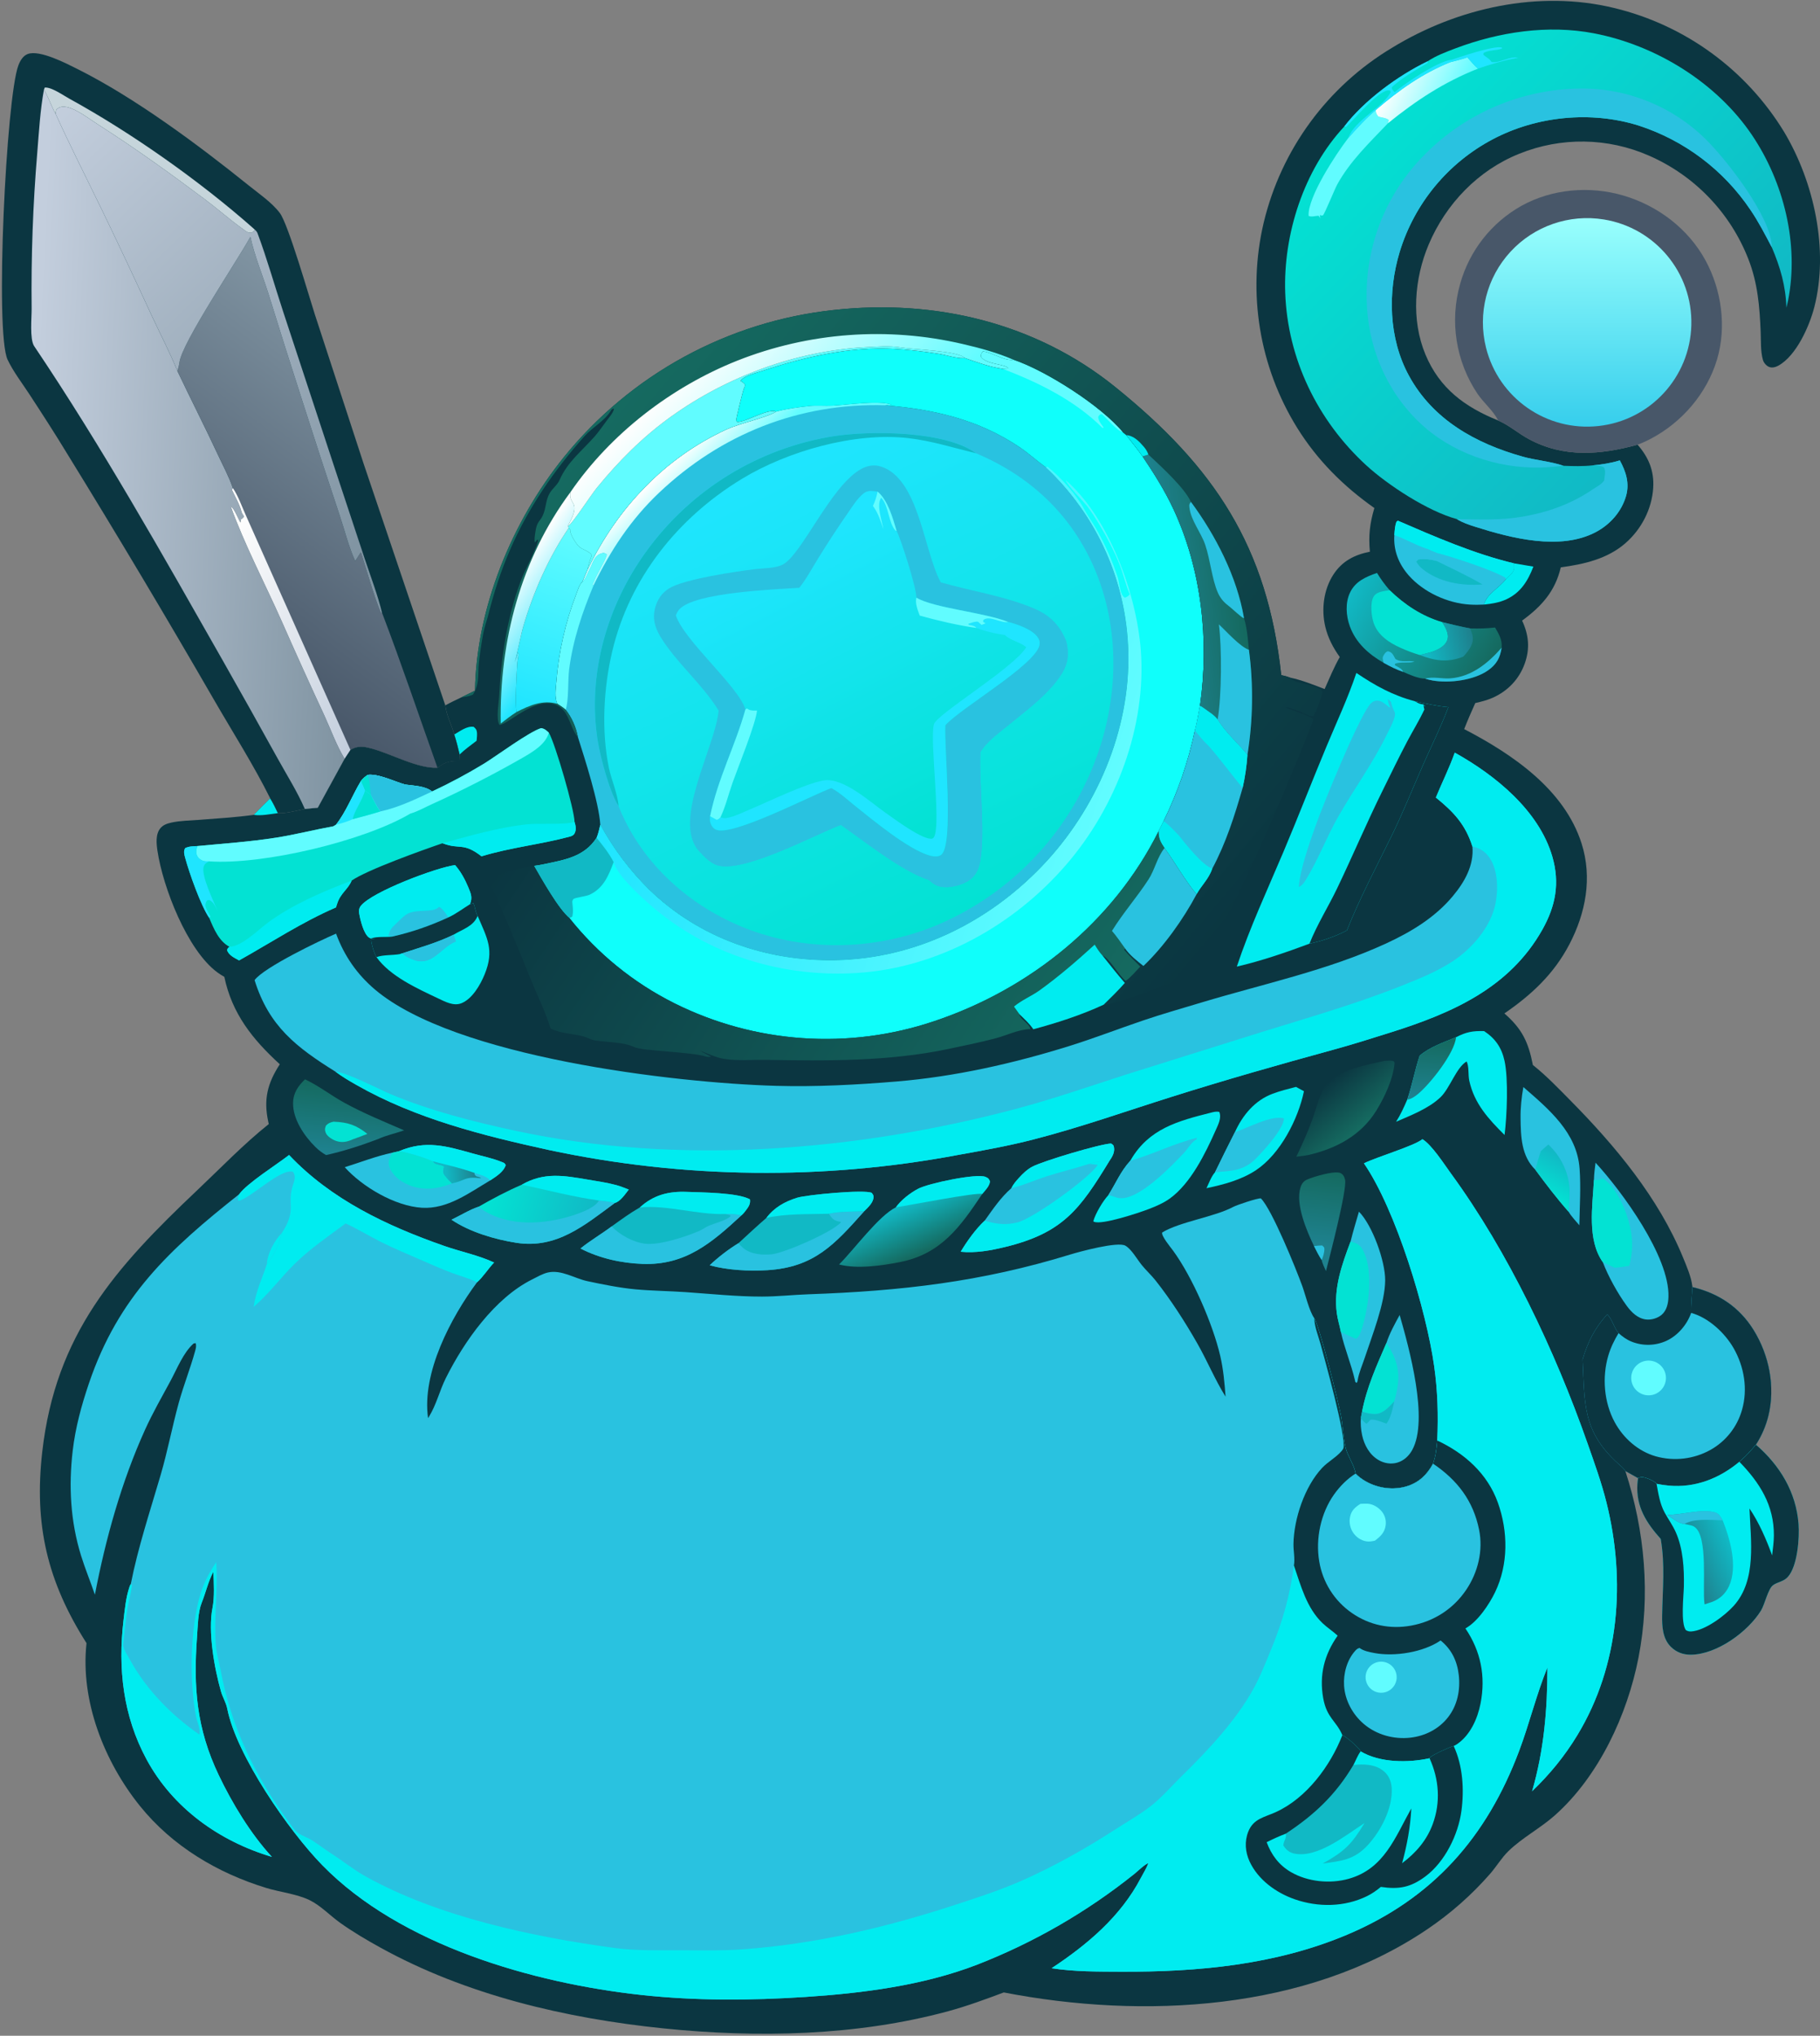 <svg width="854" height="955" viewBox="0 0 854 955" fill="none" xmlns="http://www.w3.org/2000/svg">
<rect x="0" y="0" width="854" height="955" fill="#808080" stroke="none"/>
<g clip-path="url(#clip0_8_887)">
<path d="M644.9 238.328C630.359 228.09 618.152 215.916 608.711 200.766C590.872 172.047 585.202 137.407 592.953 104.499C601.175 70.116 622.921 40.505 653.267 22.369C683.958 3.623 722.153 -4.843 757.46 3.764C790.687 11.776 819.361 32.681 837.152 61.865C851.198 85.344 858.223 117.146 851.337 144.06C849.058 152.964 842.892 166.89 834.484 171.52C833.182 172.237 831.54 172.713 830.089 172.124C828.81 171.605 827.588 170.165 827.219 168.86C826.065 164.781 826.33 159.908 826.157 155.672C825.673 143.827 824.784 132.832 820.433 121.656C811.974 99.892 795.193 82.395 773.801 73.036C754.444 64.516 732.465 64.19 712.865 72.133C693.58 79.857 678.47 95.633 670.405 114.653C663.623 130.65 662.076 150.037 668.856 166.295C675.501 182.229 687.363 190.935 702.898 197.218C703.144 197.329 703.392 197.436 703.637 197.549C708.421 199.75 712.698 203.469 717.375 205.985C733.865 214.855 750.918 213.383 768.402 208.617C773.567 214.531 776.225 220.831 775.736 228.829C775.126 238.81 770.177 248.31 762.668 254.843C754.175 262.233 743.203 264.689 732.367 266.158C729.748 277.359 723.364 284.458 714.222 291.129C717.348 297.85 717.98 304.261 715.439 311.333C712.825 318.607 707.549 324.124 700.515 327.288C697.89 328.469 695.041 329.174 692.245 329.811C690.418 333.856 688.657 337.899 687.039 342.033C709.585 353.753 734.042 370.277 742.129 395.691C747.244 411.767 744.08 428.328 736.368 443.056C729.104 456.927 718.651 466.653 705.902 475.417C714.248 482.696 717.138 488.818 719.273 499.612C725.533 504.57 731.101 510.402 736.71 516.073C757.857 537.458 778.25 561.865 789.758 589.973C791.413 594.016 793.582 598.977 794.091 603.351C794.108 603.498 794.111 603.647 794.12 603.794C806.328 606.664 816.148 613.149 822.835 623.923C830.171 635.743 833.128 650.686 829.751 664.29C828.563 669.054 826.597 673.59 823.932 677.715C821.758 680.302 819.649 682.696 817.102 684.921L816.521 685.436L816.168 685.741C806.738 693.595 795.38 698.075 782.963 696.907C781.066 696.73 779.18 696.45 777.313 696.068C776.288 694.869 774.477 694.09 773.024 693.563C771.389 692.97 770.194 692.645 768.642 693.413L762.657 690.051C771.85 718.281 774.531 748.396 768.828 777.641C763.612 804.392 750.254 833.185 729.655 851.541C722.835 857.619 714.221 862.117 707.779 868.402C704.59 871.514 702.187 875.601 699.244 878.982C690.556 888.929 680.611 897.704 669.66 905.087C612.925 943.441 536.307 947.323 471.008 934.679C462.376 937.906 453.779 941.089 444.878 943.504C401.991 955.143 355.185 956.055 311.193 951.532C265.579 946.842 218.816 935.934 178.413 913.601C171.991 910.051 165.39 906.173 159.434 901.892C154.791 898.555 150.373 893.858 145.236 891.365C139.268 888.469 131.334 887.623 124.9 885.651C102 878.633 80.871 866.057 65.709 847.261C48.893 826.415 37.636 797.871 40.596 770.819C22.177 741.855 15.945 715.258 19.817 681.149C26.089 625.903 54.069 594.73 92.654 558.244C103.594 547.898 114.345 536.688 126.12 527.312C126.045 526.983 125.967 526.655 125.895 526.325C123.607 515.8 125.446 508.269 131.293 499.261C118.464 487.518 108.885 475.526 105.256 458.247C104.095 457.602 103.003 456.907 101.934 456.116C87.809 445.658 76.454 416.222 73.897 399.206C73.389 395.822 72.904 391.284 75.316 388.468C76.634 386.929 78.393 386.352 80.324 385.911C84.453 384.969 89.01 384.952 93.233 384.622C101.838 383.95 110.531 383.438 119.081 382.266C121.619 379.653 124.189 377.072 126.792 374.524C128.173 376.762 129.289 379.086 130.418 381.456C134.317 381.672 139.153 380.243 143.047 379.53C145.05 379.256 147.087 379.121 149.101 378.93L161.688 355.925L164.416 351.761C167.786 349.784 170.37 350.098 174.093 351.067C183.39 353.487 195.946 360.638 205.277 360.142L205.813 359.902C208.847 357.389 211.703 356.965 215.542 356.964L215.664 353.946C214.936 350.772 214.144 347.676 213.146 344.575C211.941 340.158 209.41 335.393 208.951 330.899C211.381 329.556 213.875 328.377 216.383 327.189L222.876 323.99C223.56 285.086 240.187 244.813 264.395 214.692C295.862 175.653 341.559 150.725 391.418 145.401C438.632 140.251 485.848 151.339 523.172 181.437C569.789 219.03 594.719 256.363 601.2 316.698C602.652 316.983 603.917 317.35 605.305 317.861C610.875 319.03 616.255 321.204 621.555 323.239C623.8 318.178 625.937 313.043 628.659 308.214C625.56 303.928 623.107 299.216 621.878 294.048C619.942 285.906 621.069 276.603 625.677 269.518C629.782 263.205 635.621 260.228 642.795 258.821C642.085 251.372 642.75 245.482 644.9 238.328Z" fill="#0B3641"/>
<path d="M364.132 193.114C369.119 191.796 374.784 190.979 379.918 190.46C383.446 190.103 386.969 190.483 390.499 190.316C397.532 189.982 412.066 187.726 418.331 189.824L415.255 190.106C438.108 192.032 458.818 196.659 478.235 209.654C482.601 212.576 486.468 216.148 490.72 219.212C514.756 241.722 528.721 272.958 529.466 305.88C530.425 342.761 514.352 379.865 488.981 406.342C463.557 432.873 429.457 449.654 392.353 450.462C359.78 451.171 328.172 440.202 304.605 417.394C295.51 408.428 287.785 398.171 281.678 386.955C281.083 376.672 274.419 355.981 271.139 345.675C270.294 341.143 268.296 336.561 265.424 332.953C264.258 331.835 262.848 331.014 261.5 330.134C260.127 327.024 260.801 323.106 261.054 319.8C262.101 306.104 265.354 291.736 270.327 278.888C271.014 277.112 271.807 274.176 273.269 272.918L275.752 267.083C289.658 238.437 311.727 214.874 340.884 201.461C346.985 198.654 358.91 196.068 363.536 193.462C363.737 193.35 363.933 193.23 364.132 193.114Z" fill="#29C2E0"/>
<path d="M364.129 193.114C369.116 191.796 374.781 190.979 379.915 190.46C383.443 190.103 386.966 190.483 390.496 190.316C397.529 189.982 412.063 187.726 418.328 189.824L415.252 190.106C375.068 188.993 338.346 203.565 309.17 231.234C295.936 243.784 286.448 258.273 278.528 274.579L277.906 274.266C278.129 273.839 278.54 273.086 278.686 272.659C279.636 269.89 284.835 261.645 284.691 260.048C283.659 259.394 283.349 259.222 282.075 259.656C278.575 260.849 278.32 264.06 276.736 266.86C275.742 268.619 275.229 270.797 273.862 272.299C273.669 272.511 273.465 272.712 273.266 272.918L275.749 267.083C289.655 238.437 311.724 214.874 340.881 201.461C346.982 198.654 358.907 196.068 363.533 193.462C363.734 193.35 363.93 193.23 364.129 193.114Z" fill="url(#paint0_linear_8_887)"/>
<path d="M273.269 272.918C273.468 272.712 273.672 272.511 273.865 272.299C275.232 270.797 275.745 268.619 276.739 266.86C278.323 264.06 278.578 260.849 282.078 259.656C283.352 259.222 283.662 259.394 284.694 260.048C284.838 261.645 279.639 269.89 278.689 272.659C278.543 273.086 278.132 273.839 277.909 274.266L278.531 274.579C273.19 287.338 268.827 300.258 267.058 314.054C266.41 319.109 266.941 328.644 265.424 332.953C264.258 331.835 262.848 331.014 261.5 330.134C260.127 327.024 260.801 323.106 261.054 319.8C262.101 306.104 265.354 291.736 270.327 278.888C271.014 277.112 271.807 274.176 273.269 272.918Z" fill="#61FCFF"/>
<path d="M290.242 378.101C286.03 371.714 281.635 354.833 280.45 347.358C275.53 316.329 284.868 283.994 303.181 258.774C324.162 229.68 355.897 210.175 391.33 204.595C408.586 201.939 443.539 202.083 458.009 212.655C483.786 223.497 503.466 242.091 514.191 268.208C526.365 297.852 524.477 331.784 512.23 361.066C498.395 394.187 472.039 420.502 438.897 434.286C409.713 446.225 375.897 446.632 346.842 434.234C321.885 423.584 300.778 404.177 290.505 378.79C290.413 378.562 290.329 378.331 290.242 378.101Z" fill="url(#paint1_linear_8_887)"/>
<path d="M290.242 378.101C286.03 371.714 281.635 354.833 280.45 347.358C275.53 316.329 284.868 283.994 303.181 258.774C324.162 229.68 355.897 210.175 391.33 204.595C408.586 201.939 443.539 202.083 458.009 212.655C447.32 210.06 437.091 206.775 426.087 205.525C400.947 202.671 369.564 211.612 348.115 224.647C318.148 242.858 295.402 271.164 287.275 305.604C283.223 322.777 282.116 342.778 285.711 360.201C286.906 365.99 289.824 372.267 290.242 378.101Z" fill="#11B9C5"/>
<path d="M337.198 333.344C329.559 320.862 317.081 310.656 309.801 298.523C307.187 294.167 306.066 289.843 307.491 284.854C308.584 281.029 310.55 278.19 313.917 276.056C320.858 271.658 345.43 268.065 354.501 266.975C358.338 266.514 363.711 266.63 367.156 264.923C376.241 260.422 389.776 227.728 404.222 219.935C407.073 218.397 410.191 217.864 413.319 218.846C431.119 224.435 433.429 258.071 441.2 272.736C441.283 272.892 441.37 273.045 441.455 273.199C455.855 277.323 471.725 279.651 485.471 285.56C492.715 288.674 497.347 293.364 500.291 300.679C501.639 306.382 501.371 310.948 498.168 316.101C492.164 325.758 480.562 334.062 471.813 341.265C467.677 344.67 463.303 347.783 460.352 352.333L460.053 352.784L460.012 353.63C459.391 367.397 462.648 393.823 459.529 405.883C458.954 408.109 457.937 410.07 456.283 411.685C453.066 414.824 447.347 416.404 442.881 416.149C440.062 415.988 438.119 414.932 436.141 413.003C422.979 408.721 406.116 395.051 394.508 386.987C382.714 391.325 346.649 410.973 335.417 405.46C333.127 404.335 331.247 402.664 329.497 400.84C328.889 400.258 328.306 399.649 327.751 399.017C315.408 384.689 335.683 350.299 337.198 333.344Z" fill="#29C2E0"/>
<path d="M500.291 300.679C501.639 306.382 501.371 310.948 498.168 316.101C492.164 325.758 480.562 334.062 471.813 341.265C467.677 344.67 463.303 347.783 460.352 352.333L460.053 352.784L460.012 353.63C459.391 367.397 462.648 393.823 459.529 405.883C458.954 408.109 457.937 410.07 456.283 411.685C453.066 414.824 447.347 416.404 442.881 416.149C440.062 415.988 438.119 414.932 436.141 413.003C436.62 413.035 437.099 413.063 437.578 413.088C441.897 413.308 444.98 412.383 448.21 409.3C460.222 397.832 454.42 365.238 455.033 349.427L455.071 348.54C458.088 344.455 462.125 341.494 465.995 338.282C474.766 331.004 492.543 317.345 497.862 307.927C499.131 305.679 499.681 303.163 500.291 300.679Z" fill="#29C2E0"/>
<path d="M390.529 382.98C391.902 384.262 393.192 385.646 394.507 386.987C382.713 391.325 346.648 410.973 335.416 405.46C333.126 404.335 331.246 402.664 329.496 400.84C333.086 401.275 336.49 401.604 340.09 401.138C354.642 399.255 375.731 387.85 390.529 382.98Z" fill="#29C2E0"/>
<path d="M375.069 275.735C378.397 271.567 381.034 266.559 383.856 262.027C388.295 254.825 392.926 247.744 397.745 240.79C399.931 237.651 402.293 233.749 405.317 231.393C407.303 229.847 409.476 230.358 411.796 230.633C416.652 234.735 418.871 242.911 420.664 248.905C422.918 253.354 430.058 275.804 429.989 280.371C438.161 285.289 461.692 287.224 473.1 291.785C477.315 292.887 484.659 295.321 487.039 299.201C487.76 300.377 488.038 301.341 487.725 302.706C485.595 311.999 451.138 331.919 443.799 339.983L443.578 340.222C442.878 350.053 447.779 396.664 441.562 401.052C439.93 402.204 437.566 401.746 435.802 401.21C425.85 398.186 409.795 384.878 401.334 378.119C397.72 375.233 394.188 371.873 390.102 369.685C380.401 373.213 343.326 392.674 335.891 389.164C334.538 388.525 333.691 387.204 333.311 385.798C333.058 384.865 333.14 383.866 333.203 382.912C336.683 365.539 345.054 349.78 349.77 332.825C346.672 322.164 321.156 300.706 317.109 288.674C317.549 287.691 317.969 286.737 318.69 285.921C325.857 277.81 364.163 276.486 375.069 275.735Z" fill="url(#paint2_linear_8_887)"/>
<path d="M458.21 294.581C457.132 293.425 456.122 293.464 454.604 293.12L454.38 292.66C455.182 292.359 458.325 291.212 459.033 291.781C459.593 292.231 459.966 292.707 460.578 293.157L462.509 292.414L461.346 291.756L461.398 290.883C464.381 288.489 469.755 292.591 473.102 291.785C477.317 292.887 484.661 295.321 487.041 299.201C487.762 300.377 488.04 301.341 487.727 302.706C485.597 311.999 451.14 331.919 443.801 339.983L443.58 340.222C442.88 350.053 447.781 396.664 441.564 401.052C439.932 402.204 437.568 401.746 435.804 401.21C425.852 398.186 409.797 384.878 401.336 378.119C397.722 375.233 394.19 371.873 390.104 369.685C380.403 373.213 343.328 392.674 335.893 389.164C334.54 388.525 333.693 387.204 333.313 385.798C333.06 384.865 333.142 383.866 333.205 382.912C334.234 383.485 335.267 384.051 336.304 384.611C337.143 384.314 337.486 384.073 338.066 383.398C339.013 383.744 339.782 383.942 340.783 383.778C344.519 383.165 348.485 381.142 351.96 379.681C360.717 376.002 378.035 367.568 386.451 366.115C395.652 364.527 408.494 376.399 415.517 381.286C419.04 383.738 433.394 394.524 437.477 393.383C442.478 391.985 436.02 347.935 438.232 339.76C439.519 335.007 475.632 313.426 481.557 303.59C478.608 300.972 474.62 300.69 471.593 297.911C467.32 297.3 462.218 296.167 458.21 294.581Z" fill="#1FE5FF"/>
<path d="M471.594 297.911C474.329 298.321 478.851 298.409 480.794 300.586C481.322 301.178 481.637 302.802 481.558 303.59C478.609 300.972 474.621 300.69 471.594 297.911Z" fill="#1FE5FF"/>
<path d="M349.77 332.825L350.472 332.355C350.692 332.494 350.906 332.641 351.131 332.772C352.344 333.48 353.858 333.337 355.215 333.333C354.622 339.568 346.174 360.27 343.703 367.283C341.843 372.562 340.456 378.369 338.064 383.398C337.484 384.073 337.141 384.314 336.302 384.611C335.265 384.051 334.232 383.485 333.203 382.912C336.683 365.539 345.054 349.78 349.77 332.825Z" fill="#61FCFF"/>
<path d="M429.991 280.371C438.163 285.289 461.694 287.224 473.102 291.785C469.755 292.591 464.381 288.489 461.398 290.883L461.346 291.756L462.509 292.414L460.578 293.157C459.966 292.707 459.593 292.231 459.033 291.781C458.325 291.212 455.182 292.359 454.38 292.66L454.604 293.12C456.122 293.464 457.132 293.425 458.21 294.581C449.497 293.38 440.065 291.137 431.577 288.791C430.626 286.183 429.315 283.165 429.991 280.371Z" fill="#61FCFF"/>
<path d="M411.797 230.633C416.653 234.735 418.872 242.911 420.665 248.905L420.322 249.054C416.799 245.392 417.089 237.212 413.46 233.498C411.111 236.995 413.906 244.374 414.499 248.27C413.299 244.669 412.163 240.895 409.916 237.795C409.81 237.648 409.699 237.504 409.59 237.359C410.652 235.09 411.276 233.076 411.797 230.633Z" fill="#61FCFF"/>
<path d="M364.131 193.114C360.245 191.5 350.303 197.981 345.935 197.961L345.349 197.244C345.347 196.61 348.626 183.157 348.932 182.482C349.252 181.776 349.565 181.337 349.529 180.537C349.498 179.849 348.017 179.084 347.456 178.679C347.548 178.553 347.627 178.417 347.732 178.302C349.82 176.015 355.019 174.863 357.914 173.901C377.519 167.387 399.32 162.418 420.088 163.672C426.863 164.08 433.734 164.906 440.437 165.964C444.016 166.529 448.834 168.181 452.267 167.995C452.418 167.987 452.568 167.954 452.718 167.934C458.224 169.847 464.53 172.166 470.302 172.974L473.206 172.841C471.816 170.633 462.872 171.129 460.295 167.378C460.277 166.022 460.418 165.931 461.202 164.801C465.679 165.374 470.55 168.978 474.916 168.846C475.126 168.839 475.333 168.787 475.541 168.757C490.84 173.895 516.787 190.503 526.886 202.762L528.51 204.127C531.067 207.422 533.744 210.674 536.133 214.091C541.536 222.158 546.595 230.139 550.698 238.976C563.834 267.262 567.47 300.339 563.076 331.088C562.323 334.932 561.732 338.903 560.69 342.676C557.578 357.381 552.662 371.645 546.053 385.145L543.627 389.98C522.374 432.526 483.267 463.991 438.521 478.998C398.281 492.607 354.272 489.57 316.283 470.563C297.225 460.993 280.478 447.39 267.205 430.698C262.116 426.602 254.094 412.29 250.574 406.195C252.232 405.993 253.852 405.707 255.486 405.361C265.158 403.311 274.168 401.902 279.945 393.012C280.768 391.087 281.176 388.983 281.677 386.955C287.784 398.171 295.509 408.428 304.604 417.394C328.171 440.202 359.779 451.171 392.352 450.462C429.456 449.654 463.556 432.873 488.98 406.342C514.351 379.865 530.424 342.761 529.465 305.88C528.72 272.958 514.755 241.722 490.719 219.212C486.467 216.148 482.6 212.576 478.234 209.654C458.817 196.659 438.107 192.032 415.254 190.106L418.33 189.824C412.065 187.726 397.531 189.982 390.498 190.316C386.968 190.483 383.445 190.103 379.917 190.46C374.783 190.979 369.118 191.796 364.131 193.114Z" fill="#0FFFFB"/>
<path d="M490.719 219.212L491.54 218.944C497.394 223.529 505.278 232.28 508.723 238.839C510.364 241.962 512.525 244.836 514.273 247.91C518.471 255.228 521.905 262.958 524.522 270.979C525.323 273.497 525.449 279.159 527.845 280.407C528.952 279.904 529.371 279.777 530.13 278.787C530.054 278.614 529.974 278.443 529.901 278.269C528.161 274.132 527.227 269.752 525.628 265.575C523.151 259.103 519.213 251.666 515.645 245.743C514.016 243.041 512.122 240.031 510.186 237.542C508.015 234.753 500.896 227.922 500.075 225.233C520.427 242.85 533.337 278.889 535.295 305.002C537.994 340.998 523.659 378.618 500.235 405.707C475.742 434.031 440.39 453.873 402.699 456.396C367.229 458.77 331.875 447.977 304.985 424.421C300.393 420.399 289.502 410.518 287.947 404.417C285.805 400.272 282.876 396.618 279.945 393.012C280.768 391.087 281.176 388.983 281.677 386.955C287.784 398.171 295.509 408.428 304.604 417.394C328.171 440.202 359.779 451.171 392.352 450.462C429.456 449.654 463.556 432.873 488.98 406.342C514.351 379.865 530.424 342.761 529.465 305.88C528.72 272.958 514.755 241.722 490.719 219.212Z" fill="url(#paint3_linear_8_887)"/>
<path d="M279.945 393.012C282.876 396.618 285.805 400.272 287.947 404.417C285.59 410.712 283.204 416.667 276.674 419.712C274.893 420.542 270.216 420.99 269.136 421.705C268.758 421.955 268.724 422.512 268.518 422.916C268.719 425.482 269.157 427.474 268.514 430.022L267.205 430.698C262.116 426.602 254.094 412.29 250.574 406.195C252.232 405.993 253.852 405.707 255.486 405.361C265.158 403.311 274.168 401.902 279.945 393.012Z" fill="#11B9C5"/>
<path d="M470.301 172.974L473.205 172.841C471.815 170.633 462.871 171.129 460.294 167.378C460.276 166.022 460.417 165.931 461.201 164.801C465.678 165.374 470.549 168.978 474.915 168.846C475.125 168.839 475.332 168.787 475.54 168.757C490.839 173.895 516.786 190.503 526.885 202.762C524.131 202.154 519.333 196.237 517.007 194.251C515.833 194.58 515.911 194.528 515.304 195.588C515.454 197.394 516.416 198.547 517.441 199.97C517.58 200.162 517.724 200.35 517.865 200.541L517.362 200.804C504.626 187.958 487.048 179.269 470.301 172.974Z" fill="#61FCFF"/>
<path d="M222.876 323.99C223.56 285.086 240.187 244.813 264.395 214.692C295.862 175.653 341.559 150.725 391.418 145.401C438.632 140.251 485.848 151.339 523.172 181.437C569.789 219.03 594.719 256.363 601.2 316.698C602.652 316.983 603.917 317.35 605.305 317.861C605.477 318.044 605.643 318.233 605.822 318.409C608.769 321.314 618.899 320.937 620.594 324.583C619.554 328.461 618.174 332.505 616.245 336.034C613.536 335.925 610.796 333.754 608.067 333.072C606.771 332.748 604.181 331.425 603.04 331.812C607.425 333.735 612.216 334.911 616.388 337.266C609.78 355.193 570.126 451.671 557.354 457.721C551.488 460.5 522.646 471.692 517.88 471.288C521.252 467.962 524.672 464.68 527.786 461.106C524.161 456.923 520.736 452.591 517.299 448.254C520.633 449.434 524.822 457.515 528.196 460.14C530.677 458.464 532.952 455.602 535.064 453.442C532.5 450.863 529.847 448.327 527.482 445.563L527.917 444.906C530.147 448.122 533.49 450.711 536.529 453.122C546.061 444.116 555.263 431.136 561.453 419.511C555.949 412.909 551.53 404.855 546.437 397.834C544.573 395.106 543.613 393.341 543.627 389.98L546.053 385.145C552.662 371.645 557.578 357.381 560.69 342.676C561.732 338.903 562.323 334.932 563.076 331.088C567.47 300.339 563.834 267.262 550.698 238.976C546.595 230.139 541.536 222.158 536.133 214.091C533.744 210.674 531.067 207.422 528.51 204.127L526.886 202.762C516.787 190.503 490.84 173.895 475.541 168.757C475.333 168.787 475.126 168.839 474.916 168.846C470.55 168.978 465.679 165.374 461.202 164.801C460.418 165.931 460.277 166.022 460.295 167.378C462.872 171.129 471.816 170.633 473.206 172.841L470.302 172.974C464.53 172.166 458.224 169.847 452.718 167.934C452.568 167.954 452.418 167.987 452.267 167.995C448.834 168.181 444.016 166.529 440.437 165.964C433.734 164.906 426.863 164.08 420.088 163.672C399.32 162.418 377.519 167.387 357.914 173.901C355.019 174.863 349.82 176.015 347.732 178.302C347.627 178.417 347.548 178.553 347.456 178.679C348.017 179.084 349.498 179.849 349.529 180.537C349.565 181.337 349.252 181.776 348.932 182.482C348.626 183.157 345.347 196.61 345.349 197.244L345.935 197.961C350.303 197.981 360.245 191.5 364.131 193.114C363.932 193.23 363.736 193.35 363.535 193.462C358.909 196.068 346.984 198.654 340.883 201.461C311.726 214.874 289.657 238.437 275.751 267.083L273.268 272.918C271.806 274.176 271.013 277.112 270.326 278.888C265.353 291.736 262.1 306.104 261.053 319.8C260.8 323.106 260.126 327.024 261.499 330.134C262.847 331.014 264.257 331.835 265.423 332.953C268.295 336.561 270.293 341.143 271.138 345.675C268.697 343.546 267.29 336.645 264.676 333.563C255.154 322.34 238.43 340.31 234.35 340.051C232.702 337.024 234.002 330.486 234.18 327.05C235.131 308.647 237.8 290.214 244.247 272.845C246.672 266.313 250.673 259.941 252.603 253.341L251.986 253.228L251.013 254.538C250.621 253.079 250.924 251.781 251.106 250.298C251.902 243.829 253.526 245.182 255.127 240.727C256.242 237.624 256.123 234.68 257.832 231.537C259.072 229.256 261.515 227.563 262.515 225.275C266.33 216.547 273.057 211.562 279.114 204.658C281.066 202.432 282.787 199.868 284.56 197.493C285.832 195.79 287.487 193.993 288.096 191.942L287.809 191.647C286.765 192.257 287.079 191.894 286.521 192.823C283.777 197.392 277.988 200.444 274.219 204.671C259.925 220.698 247.851 238.236 239.295 258.007C234.9 268.163 231.832 277.759 229.114 288.457C228.368 291.394 227.309 294.181 226.752 297.176C225.892 301.798 225.13 306.598 224.67 311.275C224.369 314.339 224.583 317.573 224.013 320.592C223.675 322.383 222.988 324.306 221.958 325.804C220.214 326.707 218.299 326.885 216.383 327.189L222.876 323.99Z" fill="url(#paint4_linear_8_887)"/>
<path d="M536.133 214.091L538.88 213.253C544.558 218.592 555.745 228.696 558.834 235.47C570.427 251.166 580.396 270.536 583.703 289.856C585.164 294.673 585.546 299.842 586.031 304.831C588.187 321.21 587.952 337.816 585.333 354.127C580.849 348.534 575.043 343.714 571.351 337.525C569.597 335.28 567.482 334.155 565.27 332.501C564.546 331.959 563.885 331.5 563.076 331.088C567.47 300.339 563.834 267.262 550.698 238.976C546.595 230.139 541.536 222.158 536.133 214.091Z" fill="url(#paint5_linear_8_887)"/>
<path d="M571.352 337.525C573.245 326.544 573.38 303.916 571.933 292.9C575.437 296.137 581.814 303.379 586.032 304.831C588.188 321.21 587.953 337.816 585.334 354.127C580.85 348.534 575.044 343.714 571.352 337.525Z" fill="#29C2E0"/>
<path d="M583.701 289.856L583.563 289.972C582.747 289.914 577.601 285.008 576.308 284.068C574.172 282.51 572.49 280.411 571.436 277.986C568.694 271.79 567.876 262.437 565.504 255.524C563.52 249.742 558.815 244.184 558.098 238.06C557.956 236.846 557.997 236.414 558.832 235.47C570.425 251.166 580.394 270.536 583.701 289.856Z" fill="#29C2E0"/>
<path d="M563.074 331.088C563.883 331.5 564.544 331.959 565.268 332.501C567.48 334.155 569.595 335.28 571.349 337.525C575.041 343.714 580.847 348.534 585.331 354.127C584.98 359.328 584.23 364.495 583.086 369.581C579.356 382.568 575.264 395.485 568.853 407.439C567.094 412.465 563.923 415.099 561.451 419.511C555.947 412.909 551.528 404.855 546.435 397.834C544.571 395.106 543.611 393.341 543.625 389.98L546.051 385.145C552.66 371.645 557.576 357.381 560.688 342.676C561.73 338.903 562.321 334.932 563.074 331.088Z" fill="#29C2E0"/>
<path d="M563.073 331.088C563.882 331.5 564.543 331.959 565.267 332.501C567.479 334.155 569.594 335.28 571.348 337.525C575.04 343.714 580.846 348.534 585.33 354.127C584.979 359.328 584.229 364.495 583.085 369.581C577.631 363.181 572.758 356.28 567.172 349.957C564.739 347.775 562.749 345.2 560.688 342.676C561.73 338.903 562.32 334.932 563.073 331.088Z" fill="#00ECF0"/>
<path d="M546.051 385.145C548.659 387.255 550.902 389.494 553.167 391.966C556.248 395.804 564.366 406.147 568.853 407.439C567.094 412.465 563.923 415.099 561.451 419.511C555.947 412.909 551.528 404.855 546.435 397.834C544.571 395.106 543.611 393.341 543.625 389.98L546.051 385.145Z" fill="#00ECF0"/>
<path d="M266.566 246.887C268.884 245.24 277.284 232.254 279.995 228.932C290.336 216.261 301.736 204.817 315.071 195.288C341.286 176.558 373.544 164.688 405.769 162.909C411.221 162.608 417.424 162.066 422.778 163.006C428.522 164.014 449.555 164.493 452.718 167.934C452.568 167.954 452.418 167.987 452.267 167.995C448.834 168.181 444.016 166.529 440.437 165.964C433.734 164.906 426.863 164.08 420.088 163.672C399.32 162.418 377.519 167.387 357.914 173.901C355.019 174.863 349.82 176.015 347.732 178.302C347.627 178.417 347.548 178.553 347.456 178.679C348.017 179.084 349.498 179.849 349.529 180.537C349.565 181.337 349.252 181.776 348.932 182.482C348.626 183.157 345.347 196.61 345.349 197.244L345.935 197.961C350.303 197.981 360.245 191.5 364.131 193.114C363.932 193.23 363.736 193.35 363.535 193.462C358.909 196.068 346.984 198.654 340.883 201.461C311.726 214.874 289.657 238.437 275.751 267.083C276.121 264.756 276.904 262.695 277.719 260.499C276.495 258.49 273.674 258.045 271.909 256.592C270.433 255.375 267.641 250.853 267.527 248.994C267.516 248.818 267.554 248.642 267.568 248.465L266.88 247.665L266.566 246.887Z" fill="#61FCFF"/>
<path d="M267.661 230.89C286.53 203.421 314.981 181.539 345.858 169.228C379.541 155.862 416.508 153.129 451.79 161.394C459.856 163.259 467.933 165.463 475.541 168.757C475.333 168.787 475.126 168.839 474.916 168.846C470.55 168.978 465.679 165.374 461.202 164.801C460.418 165.931 460.277 166.022 460.295 167.378C462.872 171.129 471.816 170.633 473.206 172.841L470.302 172.974C464.53 172.166 458.224 169.847 452.718 167.934C449.555 164.493 428.522 164.014 422.778 163.006C417.424 162.066 411.221 162.608 405.769 162.909C373.544 164.688 341.286 176.558 315.071 195.288C301.736 204.817 290.336 216.261 279.995 228.932C277.284 232.254 268.884 245.24 266.566 246.887C266.728 246.162 266.62 246.398 266.934 245.818C272.953 234.699 266.578 237.065 267.661 230.89Z" fill="url(#paint6_linear_8_887)"/>
<path d="M266.881 247.665L267.569 248.465C267.555 248.642 267.517 248.818 267.528 248.994C267.642 250.853 270.434 255.375 271.91 256.592C273.675 258.045 276.496 258.49 277.72 260.499C276.905 262.695 276.122 264.756 275.752 267.083L273.269 272.918C271.807 274.176 271.014 277.112 270.327 278.888C265.354 291.736 262.101 306.104 261.054 319.8C260.801 323.106 260.127 327.024 261.5 330.134C254.536 328.198 248.501 330.926 242.378 334.015C241.622 329.325 242.414 316.3 242.731 310.994C242.829 309.362 243.474 307.526 243.19 305.939L241.129 311.974C242.145 309.689 244.342 298.088 245.42 294.354C250.064 278.267 257.396 261.494 266.881 247.665Z" fill="url(#paint7_linear_8_887)"/>
<path d="M234.958 339.412C234.324 300.637 244.311 262.328 267.659 230.89C266.576 237.065 272.951 234.699 266.932 245.818C266.618 246.398 266.726 246.162 266.564 246.887L266.878 247.665C257.393 261.494 250.061 278.267 245.417 294.354C244.339 298.088 242.142 309.689 241.126 311.974L243.187 305.939C243.471 307.526 242.826 309.362 242.728 310.994C242.411 316.3 241.619 329.325 242.375 334.015C239.794 335.647 237.394 337.571 234.958 339.412Z" fill="url(#paint8_linear_8_887)"/>
<path d="M528.508 204.127C531.995 204.386 534.539 207.052 536.761 209.637C537.774 210.815 538.323 211.815 538.878 213.253L536.131 214.091C533.742 210.674 531.065 207.422 528.508 204.127Z" fill="#00ECF0"/>
<path d="M543.624 389.98C543.61 393.341 544.57 395.106 546.434 397.834C551.527 404.855 555.946 412.909 561.45 419.511C555.26 431.136 546.058 444.116 536.526 453.122C533.487 450.711 530.144 448.122 527.914 444.906L527.479 445.563C529.844 448.327 532.497 450.863 535.061 453.442C532.949 455.602 530.674 458.464 528.193 460.14C524.819 457.515 520.63 449.434 517.296 448.254C520.733 452.591 524.158 456.923 527.783 461.106C524.669 464.68 521.249 467.962 517.877 471.288C507.424 476.144 495.986 479.842 484.865 482.825C483.06 480.142 480.614 477.97 478.314 475.72C478.802 478.576 483.036 479.905 483.487 482.758C477.923 482.867 472.334 485.752 466.974 487.144C459.706 489.031 452.268 490.559 444.918 492.102C416.781 498.01 387.864 497.676 359.283 497.192C352.93 497.084 346.088 497.733 339.811 496.748C335.896 496.134 331.857 494.131 328.131 492.745C329.991 493.711 331.843 494.692 333.686 495.689C332.811 495.89 332.171 495.904 331.296 495.637C323.942 493.388 301.618 493.088 297.623 491.202C292.485 488.777 284.991 488.97 279.304 488.094C277.131 487.76 275.616 486.673 273.567 486.141C268.612 484.853 262.965 484.819 258.343 482.478C255.996 474.819 252.385 467.584 249.362 460.178C242.814 443.876 235.979 427.691 228.859 411.63C236.001 410.214 243.452 406.992 250.571 406.195C254.091 412.29 262.113 426.602 267.202 430.698C280.475 447.39 297.222 460.993 316.28 470.563C354.269 489.57 398.278 492.607 438.518 478.998C483.264 463.991 522.371 432.526 543.624 389.98Z" fill="url(#paint9_linear_8_887)"/>
<path d="M546.438 397.834C551.53 404.855 555.949 412.909 561.453 419.511C555.263 431.136 546.062 444.116 536.53 453.122C533.491 450.711 530.148 448.122 527.918 444.906C525.933 442.12 523.997 439.294 521.77 436.693C527.002 428.215 533.575 420.823 538.951 412.498C541.91 407.916 542.996 402.041 546.438 397.834Z" fill="#29C2E0"/>
<path d="M475.801 472.188C479.621 469.019 483.985 467.347 487.935 464.495C497.127 457.859 505.293 450.74 513.669 443.146C514.791 444.968 515.838 446.673 517.3 448.254C520.737 452.591 524.162 456.923 527.787 461.106C524.673 464.68 521.253 467.962 517.881 471.288C507.428 476.144 495.99 479.843 484.869 482.826C483.064 480.143 480.618 477.97 478.318 475.72L475.801 472.188Z" fill="#00ECF0"/>
<path d="M794.121 603.794C806.329 606.664 816.149 613.149 822.836 623.923C830.172 635.743 833.129 650.686 829.752 664.29C828.564 669.054 826.598 673.59 823.933 677.715C821.759 680.302 819.65 682.696 817.103 684.921L816.522 685.436L816.169 685.741C806.739 693.595 795.381 698.075 782.964 696.907C781.067 696.73 779.181 696.45 777.314 696.068C776.289 694.869 774.478 694.09 773.025 693.563C771.39 692.97 770.195 692.645 768.643 693.413L762.658 690.051C761.823 688.689 760.412 687.627 759.229 686.555C742.486 671.391 743.618 658.387 742.59 637.758C745.124 629.342 748.272 623.111 754.153 616.557C756.746 619.209 757.213 622.788 759.479 625.384C761.333 627.037 763.213 628.416 765.531 629.359C770.828 631.495 776.77 631.36 781.965 628.986C787.292 626.512 791.604 621.418 793.546 615.902C793.426 611.903 793.955 607.803 794.121 603.794Z" fill="#29C2E0"/>
<path d="M794.121 603.794C806.329 606.664 816.149 613.149 822.836 623.923C830.172 635.743 833.129 650.686 829.752 664.29C828.564 669.054 826.598 673.59 823.933 677.715C821.759 680.302 819.65 682.696 817.103 684.921L816.522 685.436L816.169 685.741C806.739 693.595 795.381 698.075 782.964 696.907C781.067 696.73 779.181 696.45 777.314 696.068C776.289 694.869 774.478 694.09 773.025 693.563C771.39 692.97 770.195 692.645 768.643 693.413L762.658 690.051C761.823 688.689 760.412 687.627 759.229 686.555C742.486 671.391 743.618 658.387 742.59 637.758C745.124 629.342 748.272 623.111 754.153 616.557C756.746 619.209 757.213 622.788 759.479 625.384C757.466 628.703 755.784 632.155 754.679 635.885C751.674 646.029 752.616 657.919 757.71 667.247C761.785 674.709 768.623 680.762 776.852 683.158C785.506 685.609 794.779 684.526 802.635 680.147C809.854 676.093 815.169 669.339 817.412 661.369C820.204 651.692 818.432 641.132 813.472 632.462C809.378 625.306 801.643 618.086 793.546 615.902C793.426 611.903 793.955 607.803 794.121 603.794Z" fill="#0B3641"/>
<path d="M772.973 638.289C777.446 637.963 781.341 641.313 781.69 645.784C782.04 650.254 778.712 654.168 774.243 654.542C769.74 654.918 765.791 651.559 765.439 647.055C765.087 642.55 768.467 638.617 772.973 638.289Z" fill="#61FCFF"/>
<path d="M213.145 344.575C215.767 343.068 219.144 340.446 222.274 340.972C223.248 341.829 223.705 342.351 223.817 343.703C223.918 344.932 223.743 346.272 223.637 347.501C220.963 349.558 218.082 351.595 215.663 353.946C214.935 350.772 214.143 347.676 213.145 344.575Z" fill="#00ECF0"/>
<path d="M126.789 374.524C128.17 376.762 129.286 379.086 130.415 381.456C126.8 381.901 122.679 382.786 119.078 382.266C121.616 379.653 124.186 377.072 126.789 374.524Z" fill="#00ECF0"/>
<path d="M215.542 356.964C214.429 358.16 213.534 359.328 212.68 360.721C210.398 360.473 208.069 360.312 205.812 359.902C208.846 357.389 211.703 356.965 215.542 356.964Z" fill="#0B3641"/>
<path d="M640.001 545.731C646.129 542.697 663.562 537.584 667.442 534.412C671.86 537.06 677.623 546.115 680.802 550.463C707.78 587.369 729.674 633.749 744.852 676.923C748.1 686.164 751.458 695.421 753.827 704.934C762.919 741.437 759.964 781.31 740.152 813.974C734.153 823.865 727.235 832.295 718.904 840.302C724.47 821.134 726.09 802.084 726.098 782.207C720.907 794.972 717.72 808.302 712.905 821.157C697.69 861.781 672.317 890.657 632 907.637C598.461 921.763 562.115 925.105 526.053 924.958C515.429 924.915 503.961 924.973 493.441 923.321C510.263 912.215 525.809 899.096 535.284 881.031C536.478 878.755 537.916 876.528 538.817 874.119C537.671 874.102 533.51 878.081 532.404 878.975C510.03 896.914 485.047 911.329 458.319 921.722C433.058 931.421 404.858 935.029 377.982 936.794C352.455 938.471 326.493 938.643 301.036 935.87C250.176 930.331 187.958 912.559 151.258 875.013C135.523 858.916 110.943 823.473 106.633 801.567C106.065 798.679 104.492 796.278 103.686 793.466C100.568 782.587 97.52 765.4 99.699 754.341C100.735 749.088 100.341 742.671 100.113 737.309C97.678 741.978 96.56 747.098 94.615 751.951C92.876 756.29 92.813 762.951 92.463 767.692C90.701 791.561 92.197 810.834 102.633 832.724C108.922 845.918 117.625 860.297 127.585 871.09C102.951 863.776 81.072 848.169 68.748 825.32C57.733 804.899 55.272 782.721 57.968 759.971C58.565 754.932 59.097 749.25 60.753 744.45C60.878 744.086 61.096 743.462 61.363 743.137C64.766 725.851 70.439 708.832 75.38 691.93C78.626 680.827 80.769 669.443 83.819 658.293C86.079 650.031 89.299 642.012 91.558 633.789C91.929 632.44 92.209 631.444 91.816 630.092L90.838 630.253C86.039 634.501 83.073 642.112 80.046 647.718C75.975 655.256 71.638 662.812 68.102 670.612C57.025 695.047 49.575 721.796 44.53 748.09C42.453 741.946 39.948 735.959 38.027 729.757C33.064 713.735 32.167 697.218 34.106 680.618C35.383 669.679 38.202 659.359 41.724 648.966C55.545 608.19 79.566 586.069 112.215 560.233C116.056 554.972 129.796 546.375 135.641 541.824C155.444 562.777 181.645 575.116 208.465 584.491C216.17 587.185 224.442 588.823 231.852 592.263C229.092 595.117 226.719 599.002 223.843 601.535C211.528 618.177 197.845 644.01 200.862 665.264L201.346 664.486C204.81 658.838 206.269 652.34 209.22 646.436C217.89 629.091 232.179 608.919 249.728 600.182C251.99 599.057 254.617 597.508 257.085 596.946C263.391 595.51 269.621 599.738 275.609 601.009C282.85 602.546 290.898 604.179 298.254 604.847C306.059 605.555 313.913 605.615 321.729 606.155C333.519 606.969 345.765 608.262 357.565 608.244C364.791 608.233 372.053 607.423 379.281 607.167C422.795 605.63 460.279 601.412 502.238 588.499C506.343 587.235 524.575 582.257 528.108 584.387C531.025 586.145 533.517 590.673 535.682 593.364C537.748 595.933 540.211 598.141 542.265 600.74C549.432 609.809 556.127 620.233 561.843 630.264C566.513 638.457 570.07 647.174 575.069 655.193C574.605 648.79 574.04 642.401 572.59 636.132C569.13 621.172 559.479 599.008 550.379 586.603C549.426 585.304 544.596 579.49 545.368 578.146C553.715 573.094 569.843 570.906 578.712 566.153C580.352 565.274 590.121 561.989 591.64 562.176C596.839 567.357 608.105 595.13 611.076 603.324C612.54 607.363 614.332 615.06 616.712 618.402C619.471 623.344 627.863 657.149 629.21 664.139C630.162 669.078 630.191 674.333 631.392 679.188C632.395 683.242 635.512 687.299 636.064 691.286C637.437 692.672 638.966 693.819 640.654 694.801C646.409 698.148 653.743 699.191 660.134 697.214C665.873 695.439 669.599 691.793 672.429 686.627C673.733 682.982 674.068 679.59 674.398 675.76C674.92 663.935 674.617 652.68 672.97 640.962C669.264 614.585 654.985 567.509 640.001 545.731Z" fill="#29C2E0"/>
<path d="M640.001 545.731C646.129 542.697 663.562 537.584 667.442 534.412C671.86 537.06 677.623 546.115 680.802 550.463C707.78 587.369 729.674 633.749 744.852 676.923C748.1 686.164 751.458 695.421 753.827 704.934C762.919 741.437 759.964 781.31 740.152 813.974C734.153 823.865 727.235 832.295 718.904 840.302C724.47 821.134 726.09 802.084 726.098 782.207C720.907 794.972 717.72 808.302 712.905 821.157C697.69 861.781 672.317 890.657 632 907.637C598.461 921.763 562.115 925.105 526.053 924.958C515.429 924.915 503.961 924.973 493.441 923.321C510.263 912.215 525.809 899.096 535.284 881.031C536.478 878.755 537.916 876.528 538.817 874.119C537.671 874.102 533.51 878.081 532.404 878.975C510.03 896.914 485.047 911.329 458.319 921.722C433.058 931.421 404.858 935.029 377.982 936.794C352.455 938.471 326.493 938.643 301.036 935.87C250.176 930.331 187.958 912.559 151.258 875.013C135.523 858.916 110.943 823.473 106.633 801.567C106.065 798.679 104.492 796.278 103.686 793.466C100.568 782.587 97.52 765.4 99.699 754.341C100.735 749.088 100.341 742.671 100.113 737.309C97.678 741.978 96.56 747.098 94.615 751.951C92.876 756.29 92.813 762.951 92.463 767.692C90.701 791.561 92.197 810.834 102.633 832.724C108.922 845.918 117.625 860.297 127.585 871.09C102.951 863.776 81.072 848.169 68.748 825.32C57.733 804.899 55.272 782.721 57.968 759.971C58.565 754.932 59.097 749.25 60.753 744.45C60.878 744.086 61.096 743.462 61.363 743.137L61.948 743.595C61.517 747.222 60.457 750.784 59.846 754.4C58.963 759.629 58.508 764.836 57.958 770.102C57.889 770.76 57.726 771.482 57.843 772.147C58.204 774.196 60.052 776.931 61.07 778.78C68.761 792.748 80.451 804.602 93.517 813.67C94.352 811.872 92.418 807.418 92.017 805.407C88.754 789.02 89.234 763.374 94.101 747.625C95.785 742.173 98.292 737.542 101.464 732.82C102.317 745.805 100.28 758.998 101.295 771.972C101.599 775.855 102.798 779.712 103.519 783.54C108.596 810.47 119.673 833.217 135.881 855.225C137.003 856.748 138.224 858.612 139.737 859.765C141.63 861.207 144.142 861.9 146.179 863.187C149.443 865.25 152.52 867.633 155.775 869.729C160.994 873.091 165.999 877.143 171.396 880.158C205.518 899.215 249.873 908.592 288.426 913.83C298.629 915.216 309.626 914.851 319.942 914.888C329.151 914.921 338.488 915.14 347.673 914.506C382.346 912.113 415.934 904.187 448.874 893.361C459.024 890.026 469.25 886.727 479.039 882.418C494.573 875.581 509.144 867.361 523.371 858.183C528.756 854.709 534.581 851.397 539.658 847.509C545.127 843.32 549.817 837.751 554.754 832.931C566.701 821.266 579.833 807.215 587.987 792.557C591.318 786.569 593.758 780.251 596.376 773.937C601.763 760.947 605.346 748.309 607.138 734.368C607.711 731.321 606.883 727.475 606.933 724.317C607.117 712.476 612.17 697.393 620.343 688.641C623.068 685.722 626.95 683.704 629.517 680.695C629.64 680.55 630.31 679.65 630.383 679.315C631.65 673.529 621.599 637.8 619.646 630.561C618.708 627.083 616.926 622.716 616.739 619.156C616.725 618.905 616.721 618.654 616.712 618.402C619.471 623.344 627.863 657.149 629.21 664.139C630.162 669.078 630.191 674.333 631.392 679.188C632.395 683.242 635.512 687.299 636.064 691.286C637.437 692.672 638.966 693.819 640.654 694.801C646.409 698.148 653.743 699.191 660.134 697.214C665.873 695.439 669.599 691.793 672.429 686.627C673.733 682.982 674.068 679.59 674.398 675.76C674.92 663.935 674.617 652.68 672.97 640.962C669.264 614.585 654.985 567.509 640.001 545.731Z" fill="#00ECF0"/>
<path d="M616.711 618.402C619.47 623.344 627.862 657.149 629.209 664.139C630.161 669.078 630.19 674.333 631.391 679.188C632.394 683.242 635.511 687.299 636.063 691.286C637.436 692.672 638.965 693.819 640.653 694.801C646.408 698.148 653.742 699.191 660.133 697.214C665.872 695.439 669.598 691.793 672.428 686.627C673.732 682.982 674.067 679.59 674.397 675.76C687.217 681.764 697.983 691.28 702.856 704.943C707.671 718.442 707.824 733.849 701.552 746.902C698.79 752.649 693.333 760.812 687.612 763.906C694.862 774.607 697.206 786.414 694.711 799.16C693.314 806.298 689.833 814.097 683.598 818.262C683.117 818.583 682.635 818.824 682.114 819.073C680.517 819.428 671.974 823.298 671.022 824.444C670.927 824.559 670.865 824.698 670.786 824.825C660.813 827.027 647.502 827.006 638.445 821.592C638.396 821.454 638.387 821.295 638.297 821.18C636.852 819.318 631.97 814.817 629.878 813.982C627.008 807.21 622.564 805.989 620.889 796.615C618.955 785.8 621.393 776.21 627.665 767.312C625.42 765.217 622.791 763.564 620.565 761.432C613.063 754.246 610.409 743.866 607.137 734.368C607.71 731.321 606.882 727.475 606.932 724.317C607.116 712.476 612.169 697.393 620.342 688.641C623.067 685.722 626.949 683.704 629.516 680.695C629.639 680.55 630.309 679.65 630.382 679.315C631.649 673.529 621.598 637.8 619.645 630.561C618.707 627.083 616.925 622.716 616.738 619.156C616.724 618.905 616.72 618.654 616.711 618.402Z" fill="#0B3641"/>
<path d="M672.429 686.627C683.802 694.281 691.315 704.028 694.044 717.672C695.993 727.415 693.526 737.567 688.025 745.752C681.964 754.773 672.818 760.649 662.151 762.597C652.285 764.399 642.55 762.393 634.298 756.644C626.142 750.989 620.63 742.265 619.024 732.471C617.215 721.834 619.744 709.832 626.021 701.014C628.683 697.274 632.164 693.722 636.064 691.286C637.437 692.672 638.966 693.819 640.654 694.801C646.409 698.148 653.743 699.191 660.134 697.214C665.873 695.439 669.599 691.793 672.429 686.627Z" fill="#29C2E0"/>
<path d="M638.35 705.482C639.479 705.417 640.637 705.333 641.766 705.407C644.36 705.576 646.97 707.219 648.53 709.246C649.934 711.072 650.497 713.312 650.192 715.585C649.742 718.942 647.721 720.806 645.142 722.749C643.768 723.05 642.475 723.3 641.068 723.057C638.568 722.625 636.352 721.099 634.946 719.006C633.492 716.842 632.963 714.187 633.477 711.632C634.092 708.597 635.831 707.057 638.35 705.482Z" fill="#61FCFF"/>
<path d="M675.971 769.565C681.101 773.695 683.741 779.184 684.491 785.697C685.303 792.743 683.9 799.938 679.451 805.613C675.122 811.134 668.715 814.373 661.795 815.163C654.016 816.051 645.875 813.815 639.895 808.698C634.693 804.247 631.137 797.715 630.685 790.849C630.304 785.072 632.015 778.725 635.938 774.383C636.643 773.604 636.959 773.381 637.927 773.073C639.849 774.495 642.568 775.018 644.896 775.458C654.437 777.262 667.928 775.091 675.971 769.565Z" fill="#29C2E0"/>
<path d="M646.721 779.634C650.619 778.903 654.386 781.419 655.205 785.299C656.024 789.178 653.594 793.002 649.734 793.908C647.158 794.513 644.456 793.676 642.674 791.72C640.891 789.765 640.307 786.997 641.147 784.488C641.988 781.979 644.121 780.122 646.721 779.634Z" fill="#61FCFF"/>
<path d="M635.061 827.983C636.205 825.83 636.978 823.569 638.446 821.592C647.503 827.006 660.814 827.027 670.787 824.825C675.276 834.709 676.066 845.467 672.267 855.75C669.453 863.368 664.34 869.243 657.905 874.065C660.204 865.635 661.8 857.108 662.22 848.374C654.605 861.948 649.498 876.707 632.815 881.379C624.085 883.824 613.621 882.798 605.742 878.22C600.131 874.958 596.587 870.205 594.352 864.203C597.322 862.728 600.249 861.35 603.36 860.193C616.725 851.414 626.846 841.878 635.061 827.983Z" fill="#00ECF0"/>
<path d="M635.06 827.983C639.921 827.442 645.299 827.586 649.272 830.857C651.753 832.9 652.855 835.767 653.031 838.92C653.553 848.243 647.876 859.071 641.678 865.714C635.276 872.576 629.365 872.983 620.637 874.217C630.844 868.527 634.254 865.188 640.264 855.226C631.527 860.87 618.179 871.797 607.337 869.537C604.95 869.04 603.436 867.733 602.176 865.709C602.309 863.51 603.776 862.383 603.359 860.193C616.724 851.414 626.845 841.878 635.06 827.983Z" fill="#11B9C5"/>
<path d="M629.88 813.982C631.972 814.817 636.854 819.318 638.299 821.18C638.389 821.295 638.398 821.454 638.447 821.592C636.979 823.569 636.206 825.83 635.062 827.983C626.847 841.878 616.726 851.414 603.361 860.193C600.25 861.35 597.323 862.728 594.353 864.203C596.588 870.205 600.132 874.958 605.743 878.22C613.622 882.798 624.086 883.824 632.816 881.379C649.499 876.707 654.606 861.948 662.221 848.374C661.801 857.108 660.205 865.635 657.906 874.065C664.341 869.243 669.454 863.368 672.268 855.75C676.067 845.467 675.277 834.709 670.788 824.825C670.867 824.698 670.929 824.559 671.024 824.444C671.976 823.298 680.519 819.428 682.116 819.073C686.408 828.336 687.08 839.456 685.754 849.465C684.272 860.651 677.998 873.455 668.806 880.282C661.842 885.455 656.365 886.419 647.938 885.17C645.946 886.837 643.803 888.342 641.467 889.488C630.906 894.673 618.528 894.808 607.515 890.974C598.795 887.938 590.272 881.792 586.337 873.225C584.298 868.786 583.908 863.811 585.736 859.229C588.165 853.141 593.215 852.552 598.635 850.092C613.066 843.541 624.261 828.403 629.88 813.982Z" fill="#0B3641"/>
<path d="M135.641 541.824C155.444 562.777 181.645 575.116 208.465 584.491C216.17 587.185 224.442 588.823 231.852 592.263C229.092 595.117 226.719 599.002 223.843 601.535C220.312 599.742 216.109 598.651 212.381 597.269C207.399 595.42 202.548 593.25 197.678 591.128C191.299 588.35 184.807 585.657 178.59 582.536C173.259 579.86 168.165 576.704 162.754 574.195L162.181 573.934C153.969 580 145.375 585.887 138.087 593.07C131.588 599.474 125.97 607.202 119.021 613.057C120.053 605.78 122.928 599.932 125.222 593.043C128.937 588.378 130.765 584.04 132.306 578.325C139.513 567.199 134.394 565.047 137.491 555.858C137.777 555.009 138.05 554.148 138.213 553.264C138.462 551.911 138.246 550.802 137.465 549.696C131.775 547.878 117.333 562.366 111.867 563.345C111.358 561.968 111.736 561.586 112.215 560.233C116.056 554.972 129.796 546.375 135.641 541.824Z" fill="#00ECF0"/>
<path d="M125.223 593.043C125.504 587.914 128.806 581.933 132.307 578.325C130.766 584.04 128.938 588.378 125.223 593.043Z" fill="#00ECF0"/>
<path d="M246.613 611.999C249.812 610.091 254.696 608.508 258.393 609.923C258.949 610.136 259.004 610.225 259.402 610.554L259.332 611.89C255.101 612.151 250.85 612.036 246.613 611.999Z" fill="#29C2E0"/>
<path d="M682.609 353.068C701.553 363.603 722.142 380.233 728.403 401.868C731.989 414.26 729.971 425.013 723.689 436.155C708.27 463.502 681.336 475.233 652.757 484.255C643.668 487.124 634.634 489.979 625.436 492.496C600.089 499.433 575.018 506.575 549.955 514.473C528.323 521.29 506.821 528.911 484.85 534.561C473.366 537.515 461.707 539.623 450.041 541.711C386.425 553.727 321.055 552.984 257.729 539.524C226.756 532.747 195.063 524.835 167.272 508.975C163.973 507.092 160.57 505.112 157.534 502.818C139.045 491.279 126.204 481.448 119.457 459.795C123.729 453.865 150.473 441.02 157.692 437.986C161.49 448.336 167.49 457.026 175.911 464.173C213.274 495.887 316.343 508.043 364.157 509.382C382.948 509.908 402.092 508.895 420.816 507.334C448.108 505.059 475.396 498.908 501.528 490.775C513.221 487.136 524.681 482.684 536.281 478.75C545.386 475.662 554.695 473.019 563.902 470.246C592.57 461.613 623.056 455.188 650.29 442.644C662.064 437.221 673.258 430.489 681.664 420.439C687.201 413.819 691.686 406.004 690.899 397.122C687.637 386.789 682.089 380.867 673.742 374.136C676.639 367.109 680.08 360.23 682.609 353.068Z" fill="#29C2E0"/>
<path d="M682.61 353.068C701.554 363.603 722.143 380.233 728.404 401.868C731.99 414.26 729.972 425.013 723.69 436.155C708.271 463.502 681.337 475.233 652.758 484.255C643.669 487.124 634.635 489.979 625.437 492.496C600.09 499.433 575.019 506.575 549.956 514.473C528.324 521.29 506.822 528.911 484.851 534.561C473.367 537.515 461.708 539.623 450.042 541.711C386.426 553.727 321.056 552.984 257.73 539.524C226.757 532.747 195.064 524.835 167.273 508.975C163.974 507.092 160.571 505.112 157.535 502.818C161.503 502.536 178.29 511.185 183.26 513.27C202.002 521.13 222.3 526.259 242.124 530.518C318.082 546.836 402.148 540.012 476.806 520.165C494.243 515.529 511.342 509.574 528.511 504.044L584.865 486.385C608.902 478.768 633.121 472.138 656.61 462.848C665.057 459.508 674.048 455.94 681.654 450.947C690.767 444.965 699.496 434.865 701.722 423.948C703.076 417.312 702.865 408.037 698.911 402.362C696.906 399.485 694.327 397.769 690.9 397.122C687.638 386.789 682.09 380.867 673.743 374.136C676.64 367.109 680.081 360.23 682.61 353.068Z" fill="#00ECF0"/>
<path d="M669.856 28.783C673.759 26.142 678.661 24.306 683.082 22.64C703.444 14.969 726.383 11.495 747.92 15.63C777.027 21.217 805.487 38.74 822.119 63.402C837.017 85.494 844.232 114.522 839.031 140.898C838.797 142.062 838.529 143.218 838.23 144.367C837.93 134.142 835.371 125.412 831.393 116.021C828.249 110.061 825.14 103.999 821.338 98.428C808.773 79.746 790.3 65.822 768.88 58.889C746.556 51.907 721.047 54.426 700.382 65.362C679.39 76.464 663.693 95.479 656.77 118.194C651.083 137.062 651.547 158.766 661.151 176.314C672.432 196.927 692.37 207.986 714.42 214.198C720.673 215.959 727.602 216.428 733.665 218.509C738.125 218.695 742.852 218.802 747.301 218.313C751.706 217.887 755.825 217.289 760.063 215.97C762.957 221.225 764.719 226.728 762.983 232.714C760.857 240.051 755.499 246.074 748.807 249.609C732.113 258.427 709.17 252.491 692.19 247.099C689.259 246.168 686.216 245.168 683.606 243.513C670.102 239.908 651.15 227.528 641.037 218.235C618.246 197.291 604.141 168.355 603.06 137.315C602.104 109.879 611.817 79.63 630.773 59.358C640.011 47.205 656.007 35.446 669.856 28.783Z" fill="url(#paint10_linear_8_887)"/>
<path d="M733.663 218.509C730.099 218.858 726.51 219.24 722.928 219.329C702.253 219.84 680.805 212.409 665.81 197.968C650.081 182.82 641.612 161.975 641.268 140.221C640.768 115.032 650.491 90.714 668.219 72.813C687.474 53.133 713.744 41.887 741.274 41.537C763.507 41.25 784.918 49.93 800.674 65.618C810.406 75.301 831.339 102.094 831.391 116.021C828.247 110.061 825.138 103.999 821.336 98.428C808.771 79.746 790.298 65.823 768.878 58.889C746.554 51.907 721.045 54.427 700.38 65.362C679.388 76.464 663.691 95.479 656.768 118.194C651.081 137.062 651.545 158.766 661.149 176.314C672.43 196.927 692.368 207.986 714.418 214.198C720.671 215.959 727.6 216.428 733.663 218.509Z" fill="#29C2E0"/>
<path d="M747.3 218.313C751.705 217.887 755.825 217.289 760.062 215.97C762.957 221.225 764.718 226.728 762.982 232.714C760.856 240.051 755.499 246.074 748.807 249.609C732.113 258.427 709.17 252.491 692.19 247.099C689.259 246.168 686.215 245.168 683.605 243.513C694.156 243.63 703.937 244.189 714.453 242.366C726.658 240.25 737.392 236.377 747.62 229.403C749.439 228.161 751.42 227.272 752.711 225.425C752.921 223.399 753.666 220.956 752.583 219.217C750.764 218.377 749.286 218.351 747.3 218.313Z" fill="#29C2E0"/>
<path d="M632.555 64.875C636.676 60.219 640.766 55.67 645.524 51.649C645.734 53.148 645.763 53.437 646.693 54.609C648.32 55.255 650.394 55.198 651.643 56.341L651.225 57.865C642.676 66.851 633.456 75.609 627.436 86.606C626.241 88.789 621.587 100.292 620.795 100.99C620.614 101.149 620.319 101.106 620.078 101.088C619.821 101.069 619.581 100.951 619.332 100.883L619.504 102.667C619.514 102.206 618.967 101.595 618.717 101.203C617.242 101.249 615.294 101.942 614.037 101.258C613.544 92.507 626.792 72.394 632.555 64.875Z" fill="#61FCFF"/>
<path d="M680.47 29.187C683.159 28.477 685.909 27.858 688.527 26.918C690.131 28.685 691.696 30.646 693.5 32.207C677.516 38.547 664.538 47.097 651.224 57.866L651.642 56.342C650.393 55.2 648.319 55.256 646.692 54.611C645.762 53.439 645.733 53.149 645.523 51.651C656.259 42.395 667.259 34.54 680.47 29.187Z" fill="url(#paint11_linear_8_887)"/>
<path d="M681.173 28.025C684.696 26.85 701.795 21.003 704.77 22.381L704.852 22.653C703.883 23.136 703.209 23.254 702.141 23.4C700.107 23.679 697.893 23.848 696.096 24.885L696.043 25.72C696.795 26.308 697.527 26.847 698.308 27.393C699.023 27.893 699.412 28.406 699.917 29.101C703.983 29.656 708.306 26.266 712.395 27.075C712.1 27.126 711.805 27.174 711.51 27.229C705.566 28.325 699.208 30.238 693.501 32.206C691.697 30.646 690.132 28.685 688.528 26.918C685.91 27.857 683.16 28.477 680.471 29.186C667.26 34.54 656.26 42.394 645.524 51.65C640.766 55.671 636.676 60.22 632.555 64.876C635.729 56.114 649.062 50.382 652.53 43.256L652.249 42.478C651.94 42.448 651.632 42.363 651.322 42.387C646.458 42.77 635.439 56.014 631.635 59.539L630.773 59.359C640.011 47.205 656.007 35.447 669.856 28.783L670.03 29.464C664.196 32.922 658.123 36.298 653.084 40.883C653.037 42.075 653.647 42.364 654.399 43.228C659.718 38.774 673.948 29.278 680.454 28.135C680.693 28.093 680.934 28.061 681.173 28.025Z" fill="#1FE5FF"/>
<path d="M202.75 371.291C211.131 367.368 219.293 362.993 227.2 358.187C233.263 354.421 248.322 343.275 253.938 341.568C255.585 341.871 256.352 342.63 257.545 343.709C260.603 349.025 269.58 380.004 269.593 385.609C270.134 387.405 270.53 389.086 269.652 390.856C269.152 391.862 268.341 392.196 267.299 392.477C253.727 396.135 239.712 397.519 225.938 401.705C217.311 395.006 215.697 398.673 207.92 395.663C207.814 395.622 207.698 395.62 207.587 395.598C198.394 398.735 172.051 408.142 164.995 413.112C163.366 417.172 159.806 418.954 158.254 423.818L157.64 425.683C141.538 432.658 127.419 442.015 112.189 450.546C109.928 449.29 107.523 448.271 106.514 445.742C106.923 444.683 106.895 444.805 107.676 444.158C102.7 441.548 100.242 435.566 98.184 430.621C94.282 424.949 88.775 409.431 86.922 402.534C86.474 400.869 85.991 399.406 86.885 397.862C88.76 396.966 90.567 396.985 92.595 396.905C104.926 395.705 117.192 394.898 129.452 392.973C138.506 391.551 147.399 389.259 156.415 387.623L157.667 386.872C162.386 380.957 165.367 372.984 169.331 366.46C170.143 365.25 171.372 364.401 172.492 363.489C177.47 362.825 185.128 366.656 190.088 368.042C194.201 368.623 199.409 368.643 202.75 371.291Z" fill="#03E2D3"/>
<path d="M202.752 371.291C211.133 367.368 219.295 362.993 227.202 358.187C233.265 354.421 248.324 343.275 253.94 341.568C255.587 341.871 256.354 342.63 257.547 343.709C256.069 349.222 249.72 352.899 245.028 355.588C231.281 363.452 217.172 370.667 202.749 377.21C199.517 378.665 195.94 380.715 192.551 381.669C170.722 394.596 123.412 405.801 98.187 404.073C97.385 404.085 96.512 404.119 95.725 403.955C94.522 403.705 93.288 402.828 92.673 401.787C91.705 400.148 92.086 398.609 92.597 396.905C104.928 395.705 117.194 394.898 129.454 392.973C138.508 391.551 147.401 389.259 156.417 387.623L157.669 386.872C162.388 380.957 165.369 372.984 169.333 366.46C170.145 365.25 171.374 364.401 172.494 363.489C177.472 362.825 185.13 366.656 190.09 368.042C194.203 368.623 199.411 368.643 202.752 371.291Z" fill="#61FCFF"/>
<path d="M172.493 363.489C177.471 362.825 185.129 366.656 190.089 368.042C194.202 368.623 199.41 368.643 202.751 371.291C195.089 374.911 186.746 378.893 178.444 380.661C176.97 378.687 175.876 376.534 174.717 374.368L174.053 372.898L171.263 370.892C170.702 369.371 170.023 367.926 169.332 366.46C170.144 365.25 171.373 364.401 172.493 363.489Z" fill="#29C2E0"/>
<path d="M172.493 363.489C177.471 362.825 185.129 366.656 190.089 368.042C185.448 371.125 179.968 372.668 174.717 374.368L174.053 372.898L171.263 370.892C170.702 369.371 170.023 367.926 169.332 366.46C170.144 365.25 171.373 364.401 172.493 363.489Z" fill="#29C2E0"/>
<path d="M172.493 363.489C173.736 366.245 173.445 369.899 174.053 372.898L171.263 370.892C170.702 369.371 170.023 367.926 169.332 366.46C170.144 365.25 171.373 364.401 172.493 363.489Z" fill="#03E2D3"/>
<path d="M169.332 366.46C170.023 367.926 170.702 369.371 171.263 370.892L174.053 372.898L174.717 374.368C175.876 376.534 176.97 378.687 178.444 380.661C174.184 381.987 169.871 383.116 165.561 384.268C163.06 385.377 160.338 386.261 157.668 386.872C162.387 380.957 165.368 372.984 169.332 366.46Z" fill="#1FE5FF"/>
<path d="M171.261 370.892L174.051 372.898L174.715 374.368C175.874 376.534 176.968 378.687 178.442 380.661C174.182 381.987 169.869 383.116 165.559 384.268C165.854 381.108 170.204 375.034 171.261 370.892Z" fill="#03E2D3"/>
<path d="M269.592 385.609C270.133 387.405 270.529 389.086 269.651 390.856C269.151 391.862 268.34 392.196 267.298 392.477C253.726 396.135 239.711 397.519 225.937 401.705C217.31 395.006 215.696 398.673 207.919 395.663C207.813 395.622 207.697 395.62 207.586 395.598C220.41 392.067 233.45 388.289 246.705 386.749C253.372 385.974 263.99 387.113 269.592 385.609Z" fill="#00ECF0"/>
<path d="M107.678 444.158C113.63 443.973 121.482 435.856 126.139 432.486C137.697 424.122 151.7 418.138 164.997 413.112C163.368 417.172 159.808 418.954 158.256 423.818L157.642 425.683C141.54 432.658 127.421 442.015 112.191 450.546C109.93 449.29 107.525 448.271 106.516 445.742C106.925 444.683 106.897 444.805 107.678 444.158Z" fill="#00ECF0"/>
<path d="M98.184 430.621C94.282 424.949 88.775 409.431 86.922 402.534C86.474 400.869 85.991 399.406 86.885 397.862C88.76 396.966 90.567 396.985 92.595 396.905C92.084 398.609 91.703 400.148 92.671 401.787C93.286 402.828 94.52 403.705 95.723 403.955C96.51 404.119 97.383 404.085 98.185 404.073C96.977 404.669 96.096 405.059 95.617 406.442C94.148 410.68 100.492 423.155 102.122 427.531C101.163 425.535 100.31 423.042 98.104 422.178L97.048 422.469C96.471 423.668 96.149 424.437 96.618 425.77C97.122 427.201 98.133 428.578 98.762 429.998L98.184 430.621Z" fill="#1FE5FF"/>
<path d="M636.448 315.684C645.203 321.603 653.571 326.254 663.848 328.945C669.068 330.032 674.301 331.293 679.625 331.709C676.126 341.006 671.684 349.913 667.667 358.991C662.837 369.907 658.43 380.981 653.186 391.717C645.966 406.497 638.082 421.151 632.026 436.446C626.783 439.258 620.249 441.476 614.437 442.693C603.536 446.773 591.687 450.833 580.352 453.447C586.425 435.187 594.696 417.426 602.187 399.717C609.162 383.229 615.606 366.518 622.504 350.001C627.258 338.617 632.52 327.391 636.448 315.684Z" fill="#00ECF0"/>
<path d="M663.849 328.945C669.069 330.032 674.301 331.293 679.625 331.709C676.126 341.006 671.684 349.913 667.667 358.991C662.837 369.907 658.429 380.981 653.185 391.717C645.965 406.497 638.082 421.151 632.026 436.446C626.783 439.258 620.248 441.476 614.438 442.693C618.039 433.642 623.248 425.446 627.443 416.7C634.745 401.476 641.311 385.908 648.815 370.763C652.63 363.063 656.36 355.292 660.375 347.696C662.991 342.744 666.014 337.89 668.367 332.817C668.097 331.935 668.028 331.484 668.008 330.594L668.719 331.532C668.69 331.018 668.234 330.801 667.87 330.458C666.408 330.339 665.553 329.91 664.307 329.208L663.849 328.945Z" fill="#0B3641"/>
<path d="M651.245 327.878L652.728 329.291C652.973 330.619 653.306 331.652 653.871 332.886C653.951 333.062 654.447 334.093 654.506 334.317C655.102 336.569 651.82 342.342 650.81 344.434C644.227 358.066 635.249 370.196 627.814 383.323C622.523 392.664 618.462 403.363 612.978 412.342C612.113 413.76 611.028 415.525 609.449 416.08C609.946 408.173 614.633 394.852 617.395 387.159C621.32 376.225 636.585 338.947 642.458 330.896C643.329 329.702 644.611 328.638 646.168 328.644C648.203 328.651 649.882 330.138 651.351 331.354C652.004 331.894 651.633 331.762 652.369 331.834C651.831 330.785 651.455 330.003 651.331 328.817C651.298 328.504 651.274 328.191 651.245 327.878Z" fill="#29C2E0"/>
<path d="M174.014 440.231C173.762 440.117 173.492 440.037 173.259 439.888C170.66 438.231 169.064 431.537 168.569 428.643C168.329 427.245 168.43 426.078 169.33 424.937C174.584 418.279 204.953 406.913 213.532 405.829C216.104 408.716 218.221 412.58 219.687 416.144C220.95 419.213 221.829 421.075 220.48 424.238L222.078 423.653C223.055 425.683 222.979 427.653 224.126 429.651C228.621 440.197 232.081 445.657 227.398 457.105C225.388 462.017 221.596 468.618 216.49 470.641C212.858 472.08 208.883 469.927 205.623 468.381C195.807 463.728 183.073 458.006 176.668 449.02C175.679 447.607 173.95 441.994 174.185 440.473L175.954 440.38L174.014 440.231Z" fill="#00ECF0"/>
<path d="M174.014 440.231C173.762 440.117 173.492 440.037 173.259 439.888C170.66 438.231 169.064 431.537 168.569 428.643C168.329 427.245 168.43 426.078 169.33 424.937C174.584 418.279 204.953 406.913 213.532 405.829C216.104 408.716 218.221 412.58 219.687 416.144C220.95 419.213 221.829 421.075 220.48 424.238C217.096 426.288 214.078 428.66 210.464 430.337C201.751 434.327 193.391 437.257 184.045 439.371C180.734 439.727 177.186 439.207 174.014 440.231Z" fill="#00ECF0"/>
<path d="M184.042 439.371C183.342 439.179 182.716 438.955 182.043 438.69L182.517 438.319C182.822 435.991 184.449 434.634 186.063 433.09C187.613 431.606 189.348 429.687 191.243 428.661C195.45 426.384 202.827 428.087 205.424 425.913C205.623 425.747 205.812 425.569 206.006 425.397C207.823 426.267 209.247 428.743 210.461 430.337C201.748 434.327 193.388 437.257 184.042 439.371Z" fill="#29C2E0"/>
<path d="M220.478 424.238L222.076 423.653C223.053 425.683 222.977 427.653 224.124 429.651C222.104 434.636 217.098 435.869 212.869 438.465C204.925 442.346 196.965 444.511 188.652 447.261L187.668 447.57C184.414 448.186 179.485 447.855 176.666 449.02C175.677 447.607 173.948 441.994 174.183 440.473L175.952 440.38L174.012 440.231C177.184 439.207 180.732 439.727 184.043 439.371C193.389 437.257 201.749 434.327 210.462 430.337C214.076 428.66 217.094 426.288 220.478 424.238Z" fill="#0B3641"/>
<path d="M212.869 438.465L214.014 441.731C213.738 441.846 213.459 441.954 213.187 442.077C206.92 444.893 202.894 453.095 194.718 450.602C192.618 449.961 190.23 448.798 188.652 447.261C196.965 444.511 204.925 442.346 212.869 438.465Z" fill="#29C2E0"/>
<path d="M188.652 447.261C190.23 448.798 192.618 449.961 194.718 450.602C202.894 453.095 206.92 444.893 213.187 442.077C213.459 441.954 213.738 441.846 214.014 441.731C213.262 442.589 210.815 444.508 210.468 445.317C210.264 445.792 210.719 446.932 210.569 447.471C209.751 450.403 203.137 451.496 200.71 451.692C196.414 452.037 191.796 451.341 188.437 448.418C188.008 448.044 187.969 447.962 187.668 447.57L188.652 447.261Z" fill="#00ECF0"/>
<path d="M649.244 310.919C642.242 306.981 636.183 301.521 633.382 293.801C631.595 288.874 631.166 282.811 633.478 277.975C636.016 272.666 640.911 270.592 646.133 268.773C647.924 271.697 649.808 274.311 652.079 276.879C658.997 283.623 667.307 289.113 676.666 291.843C681.03 292.862 685.401 293.999 689.811 294.795C693.8 294.93 697.571 294.821 701.537 294.377C703.323 297.427 704.951 300.139 704.625 303.832C703.893 308.58 702.265 311.634 698.267 314.454C691.592 319.161 680.145 320.6 672.206 319.222C671.035 319.019 669.856 318.723 668.721 318.368C665.537 318.356 661.265 316.473 658.398 315.18C655.128 314.068 652.248 312.601 649.244 310.919Z" fill="url(#paint12_linear_8_887)"/>
<path d="M666.112 307.27C663.052 306.334 660.054 305.203 657.138 303.885C651.85 301.512 646.641 298.1 644.607 292.394C643.497 289.283 642.746 282.719 644.635 279.743C646.105 277.428 649.653 277.278 652.079 276.879C658.997 283.623 667.307 289.113 676.666 291.843C677.984 293.695 679.759 297.036 679.35 299.362C678.948 301.653 677.268 303.168 675.336 304.282C672.516 305.909 669.25 306.534 666.112 307.27Z" fill="#03E2D3"/>
<path d="M676.663 291.843C681.027 292.862 685.398 293.999 689.808 294.795C690.997 297.689 691.727 299.815 690.382 302.809C689.485 304.803 688.067 306.458 686.599 308.049C679.169 310.973 673.375 309.987 666.109 307.27C669.247 306.534 672.513 305.909 675.333 304.282C677.265 303.168 678.945 301.653 679.347 299.362C679.756 297.036 677.981 293.695 676.663 291.843Z" fill="url(#paint13_linear_8_887)"/>
<path d="M668.719 318.368C672.316 317.26 676.729 318.523 680.558 318.221C690.551 317.433 698.246 311.114 704.623 303.832C703.891 308.58 702.263 311.634 698.265 314.454C691.59 319.161 680.143 320.6 672.204 319.222C671.033 319.019 669.854 318.723 668.719 318.368Z" fill="#29C2E0"/>
<path d="M649.243 310.919C648.797 309.026 648.387 308.608 649.584 306.867C650.08 306.144 650.429 305.805 651.227 305.494C652.598 305.846 653.125 306.226 653.885 307.508C654.2 308.041 654.488 308.594 654.777 309.141C657.79 311.042 660.535 309.621 663.745 310.399C660.75 311.228 657.588 310.327 654.657 311.326L654.441 311.959C655.992 313.082 657.716 313.371 658.397 315.18C655.127 314.068 652.247 312.601 649.243 310.919Z" fill="#29C2E0"/>
<path d="M300.24 566.422C306.613 560.561 313.791 558.782 322.235 559.122C329.172 559.401 346.124 559.428 351.9 562.63C352.183 564.652 351.426 565.903 350.196 567.531C349.491 568.466 348.807 569.41 347.887 570.144C333.956 583.023 321.599 593.66 301.5 592.915C291.428 592.542 281.341 590.297 272.367 585.686C277.01 581.919 282.226 578.913 287.006 575.32C291.334 572.203 295.601 569.069 300.24 566.422Z" fill="#11B9C5"/>
<path d="M340.428 569.509C343.078 569.425 345.285 569.505 347.887 570.144C333.956 583.023 321.599 593.66 301.5 592.915C291.428 592.542 281.341 590.297 272.367 585.686C277.01 581.919 282.226 578.913 287.006 575.32C290.962 579.385 297.094 582.757 302.701 583.441C309.467 584.266 322.176 580.062 328.351 577.328C329.895 576.644 331.195 575.569 332.756 574.935C335.858 573.675 340.157 572.719 342.754 570.667L342.694 570.11L340.428 569.509Z" fill="#29C2E0"/>
<path d="M300.238 566.422C306.611 560.561 313.789 558.782 322.233 559.122C329.17 559.401 346.122 559.428 351.898 562.63C352.181 564.652 351.424 565.903 350.194 567.531C349.489 568.466 348.805 569.41 347.885 570.144C345.283 569.505 343.076 569.425 340.426 569.509C327.08 569.953 313.528 565.195 300.238 566.422Z" fill="#00ECF0"/>
<path d="M474.576 557.381C475.37 555.678 476.726 554.093 477.99 552.699C479.872 550.623 481.962 548.575 484.462 547.265C489.47 544.641 515.87 536.723 521.314 536.435C522.217 536.995 522.496 537.048 522.708 538.167C523.168 540.595 521.858 542.746 520.549 544.637C506.698 567.37 498.664 578.434 471.513 585.007C464.819 586.628 457.681 587.926 450.781 587.211C453.805 582.183 457.752 576.652 462.04 572.636C465.92 567.213 469.516 561.792 474.576 557.381Z" fill="#29C2E0"/>
<path d="M511.032 545.985C514.125 544.866 517.302 544.777 520.549 544.637C506.698 567.37 498.664 578.434 471.513 585.007C464.819 586.628 457.681 587.926 450.781 587.211C453.805 582.183 457.752 576.652 462.04 572.636C462.525 572.768 463.013 572.893 463.497 573.032C468.326 574.411 472.547 574.638 477.437 573.446C484.777 571.657 511.447 552.413 515.097 546.45C513.751 546.225 512.39 546.117 511.032 545.985Z" fill="#00ECF0"/>
<path d="M474.574 557.381C475.368 555.678 476.724 554.093 477.988 552.699C479.87 550.623 481.96 548.575 484.46 547.265C489.468 544.641 515.868 536.723 521.312 536.435C522.215 536.995 522.494 537.048 522.706 538.167C523.166 540.595 521.856 542.746 520.547 544.637C517.3 544.777 514.123 544.866 511.03 545.985C504.359 548.173 497.497 549.763 490.815 551.924C485.425 553.667 480.091 556.117 474.574 557.381Z" fill="#00ECF0"/>
<path d="M244.875 555.741C255.267 549.777 264.589 551.459 275.734 553.351C280.191 554.108 284.772 554.757 289.141 555.931C291.174 556.477 293.085 557.295 295.048 558.036C293.441 560.062 291.093 563.677 288.507 564.313C274.253 574.836 261.149 585.953 242.288 583.011C232.183 581.435 220.377 577.93 211.867 572.186C215.89 570.262 220.368 567.486 224.543 566.098C231.172 562.309 237.846 558.736 244.875 555.741Z" fill="url(#paint14_linear_8_887)"/>
<path d="M281.002 563.154C283.524 563.447 286.045 563.671 288.507 564.313C274.253 574.836 261.149 585.953 242.288 583.011C232.183 581.435 220.377 577.93 211.867 572.186C215.89 570.262 220.368 567.486 224.543 566.098C226.772 567.902 229.137 569.221 231.763 570.341C244.619 575.826 261.173 573.499 273.767 568.349C275.831 567.505 280.106 565.345 281.002 563.154Z" fill="#29C2E0"/>
<path d="M244.875 555.741C255.267 549.777 264.589 551.459 275.734 553.351C280.191 554.108 284.772 554.757 289.141 555.931C291.174 556.477 293.085 557.295 295.048 558.036C293.441 560.062 291.093 563.677 288.507 564.313C286.045 563.671 283.524 563.447 281.002 563.154C268.907 561.515 256.825 558.266 244.875 555.741Z" fill="#00ECF0"/>
<path d="M359.606 571.338C363.285 566.438 368.204 563.714 373.946 561.894C378.361 560.494 405.73 557.899 409.049 559.589C409.484 560.226 409.883 560.553 409.903 561.358C409.968 564.024 407.325 566.404 405.564 568.144C391.67 583.723 382.142 594.479 360.078 595.855C351.523 596.388 341.27 595.851 333.008 593.563C336.909 589.832 341.886 586.015 346.5 583.208C350.839 579.205 355.136 575.199 359.606 571.338Z" fill="#11B9C5"/>
<path d="M388.938 569.384C394.092 568.18 400.251 568.473 405.564 568.144C391.67 583.723 382.142 594.479 360.078 595.855C351.523 596.388 341.27 595.851 333.008 593.563C336.909 589.832 341.886 586.015 346.5 583.208C347.22 584.013 347.952 584.803 348.782 585.498C352.331 588.47 357.908 588.863 362.322 588.372C368.379 587.698 391.183 577.701 394.716 573.258C394.535 573.226 394.354 573.195 394.174 573.161C391.59 572.666 390.675 571.985 389.22 569.814L388.938 569.384Z" fill="#29C2E0"/>
<path d="M359.605 571.338C363.284 566.438 368.203 563.714 373.945 561.894C378.36 560.494 405.729 557.899 409.048 559.589C409.483 560.226 409.882 560.553 409.902 561.358C409.967 564.024 407.324 566.404 405.563 568.144C400.25 568.473 394.091 568.18 388.937 569.384C379.302 569.669 369.035 569.246 359.605 571.338Z" fill="#00ECF0"/>
<path d="M420.376 566.354C422.83 562.889 427.127 559.606 430.844 557.644C435.669 555.098 458.331 550.329 462.443 552.089C463.8 552.67 463.944 552.907 464.541 554.164C464.367 556.413 462.293 558.434 460.896 560.115C450.469 575.683 441.602 588.223 422.197 592.082C413.692 593.773 402.149 595.386 393.723 593.188C400.94 585.961 412.231 570.438 420.376 566.354Z" fill="url(#paint15_linear_8_887)"/>
<path d="M420.375 566.354C422.829 562.889 427.126 559.606 430.843 557.644C435.668 555.098 458.33 550.329 462.442 552.089C463.799 552.67 463.943 552.907 464.54 554.164C464.366 556.413 462.292 558.434 460.895 560.115C458.22 559.194 425.506 565.659 420.375 566.354Z" fill="#00ECF0"/>
<path d="M747.922 553.545C747.991 550.802 748.32 548.152 748.685 545.438C761.153 559.002 783.486 589.536 782.893 608.401C782.798 611.41 782.115 614.703 779.728 616.761C777.837 618.39 774.849 619.284 772.374 618.985C768.46 618.512 765.561 615.639 763.335 612.604C759.174 606.934 754.58 598.685 752.098 592.104C744.621 581.58 747.28 565.756 747.922 553.545Z" fill="#29C2E0"/>
<path d="M747.922 553.545C748.261 553.548 748.601 553.557 748.94 553.556C750.176 553.555 750.974 553.274 752.104 552.811C758.755 557.128 763.293 568.162 764.908 575.628C766.264 581.892 766.152 587.622 764.517 593.823C762.248 594.149 759.95 594.573 757.661 594.712C755.802 593.853 753.947 592.984 752.098 592.103C744.621 581.579 747.28 565.756 747.922 553.545Z" fill="#03E2D3"/>
<path d="M187.319 540.004C199.867 534.723 209.521 537.648 222.002 541.158C226.345 542.38 231.151 543.352 235.322 545.054C236.403 545.495 236.825 545.501 237.297 546.58C236.303 549.76 232.72 551.976 230.034 553.734C220.222 559.521 210.046 567.289 198.012 566.578C185.374 565.83 170.073 556.794 161.762 547.561C169.13 545.262 176.366 542.406 183.919 540.781C185.059 540.574 186.19 540.269 187.319 540.004Z" fill="#29C2E0"/>
<path d="M187.316 540.004C199.864 534.723 209.518 537.648 221.999 541.158C226.342 542.38 231.148 543.352 235.319 545.054C236.4 545.495 236.822 545.501 237.294 546.58C236.3 549.76 232.717 551.976 230.031 553.734C228.436 551.771 225.02 551.025 222.669 550.232L222.683 550.885C223.307 551.675 222.978 551.414 223.568 551.785L222.911 551.631C223.572 551.869 224.477 552.011 225.081 552.268C225.358 552.385 225.582 552.601 225.833 552.768C217.597 551.773 218.803 553.803 211.967 555.171C210.813 554.009 209.526 552.77 208.562 551.449C207.448 549.923 207.887 549.013 208.222 547.31C207.549 546.776 206.596 546.747 205.777 546.495C204.442 546.084 203.72 546.053 203.089 544.771C197.905 542.647 192.81 541.112 187.316 540.004Z" fill="#00ECF0"/>
<path d="M203.09 544.771C209.435 546.398 216.55 548.02 222.67 550.232L222.684 550.885C223.308 551.675 222.979 551.414 223.569 551.785L222.912 551.631C223.573 551.869 224.478 552.011 225.082 552.268C225.359 552.385 225.583 552.601 225.834 552.768C217.598 551.773 218.804 553.804 211.968 555.172C210.814 554.01 209.527 552.77 208.563 551.449C207.449 549.923 207.888 549.013 208.223 547.31C207.55 546.776 206.597 546.747 205.778 546.495C204.443 546.084 203.721 546.053 203.09 544.771Z" fill="url(#paint16_linear_8_887)"/>
<path d="M187.319 540.004C192.813 541.112 197.908 542.647 203.092 544.771C203.723 546.053 204.445 546.084 205.78 546.495C206.599 546.747 207.552 546.776 208.225 547.31C207.89 549.013 207.451 549.923 208.565 551.449C209.529 552.77 210.816 554.009 211.97 555.171C205.51 557.818 198.334 558.685 191.734 555.871C187.932 554.249 184.291 551.559 182.771 547.578C181.79 545.008 182.921 543.121 183.919 540.781C185.059 540.574 186.19 540.269 187.319 540.004Z" fill="#03E2D3"/>
<path d="M530.344 544.557C530.425 544.415 530.504 544.273 530.586 544.132C539.117 529.49 552.689 525.874 568.113 521.986C569.461 521.646 570.767 521.271 572.142 521.632C573.254 524.503 571.628 527.526 570.446 530.193C565.647 541.025 558.703 555.237 548.825 562.307C545.924 564.383 542.334 565.926 539.014 567.194C534.343 568.977 517.118 574.726 513.37 573.159C513.24 573.105 513.126 573.021 513.004 572.951C513.897 569.464 517.612 563.233 520.032 560.712C523.552 555.17 525.819 549.491 530.344 544.557Z" fill="#00ECF0"/>
<path d="M530.343 544.557C541.002 541.475 550.919 536.37 561.677 533.761C561.334 534.69 561.63 534.323 560.921 534.809C558.631 536.379 557.587 538.669 555.689 540.683C549.702 547.035 533.988 563.526 524.934 562.009C523.911 561.838 522.921 561.447 521.941 561.118C521.285 560.897 520.719 560.776 520.031 560.712C523.551 555.17 525.818 549.491 530.343 544.557Z" fill="#29C2E0"/>
<path d="M683.218 486.579C687.907 484.123 691.06 483.547 696.383 483.698C701.633 487.15 704.622 491.467 705.971 497.663C707.845 506.269 707.097 523.611 705.985 532.441C698.436 524.92 691.769 517.743 689.422 506.942C688.824 504.193 689.388 500.321 688.188 497.936C683.288 500.814 680.367 510.534 675.854 514.801C670.253 520.093 662.031 523.208 655.074 526.241C657.216 522.887 658.739 519.461 660.328 515.828C662.643 509.071 663.884 502.011 666.16 495.241C670.868 491.146 677.512 488.989 683.218 486.579Z" fill="#00ECF0"/>
<path d="M666.16 495.241C670.868 491.146 677.512 488.989 683.218 486.579C682.572 494.016 671.072 508.518 665.261 513.295C663.958 514.366 662.059 515.69 660.328 515.828C662.643 509.071 663.884 502.011 666.16 495.241Z" fill="url(#paint17_linear_8_887)"/>
<path d="M654.274 251.003C654.416 248.844 654.525 246.896 655.216 244.824L655.909 244.261C673.325 251.806 691.847 259.849 710.333 264.254C710.512 265.851 710.726 267.061 709.727 268.452C708.902 269.599 707.613 270.683 706.603 271.678C703.758 275.599 697.311 278.872 696.344 283.615C694.163 283.737 691.924 283.749 689.743 283.622C679.306 283.013 667.982 277.833 661.04 269.958C656.31 264.591 653.771 258.167 654.274 251.003Z" fill="#29C2E0"/>
<path d="M654.273 251.003C654.415 248.844 654.524 246.896 655.215 244.824L655.908 244.261C673.324 251.806 691.846 259.849 710.332 264.254C710.511 265.851 710.725 267.061 709.726 268.452C708.901 269.599 707.612 270.683 706.602 271.678L706.354 271.013C700.024 267.234 681.34 261.208 674.063 259.341C672.566 258.852 671.067 258.089 669.616 257.462C664.384 255.793 659.477 252.848 654.273 251.003Z" fill="#00ECF0"/>
<path d="M664.543 263.464L665.463 262.454C668.586 262.037 671.068 262.383 674.116 263.165C681.258 266.737 688.754 270.101 695.626 274.168C685.908 274.976 675.087 273.146 667.322 266.789C666.141 265.822 665.336 264.754 664.543 263.464Z" fill="#11B9C5"/>
<path d="M664.544 263.464L664.512 262.263C665.724 259.954 667.351 258.68 669.62 257.462C671.071 258.089 672.57 258.852 674.067 259.341L673.217 259.582L671.306 259.071L670.728 259.565C671.074 261.253 672.784 262.104 674.117 263.165C671.069 262.383 668.587 262.037 665.464 262.454L664.544 263.464Z" fill="#29C2E0"/>
<path d="M650.579 629.964C651.996 625.531 654.525 620.965 656.761 616.885C661.236 632.479 670.51 666.018 662.648 680.224C661.103 683.016 658.742 685.227 655.64 686.142C652.662 687.019 649.392 686.45 646.75 684.867C642.593 682.377 640.161 677.929 639.15 673.3C638.556 670.581 638.333 667.64 638.59 664.87L639.138 662.118C641.342 650.704 645.994 640.552 650.579 629.964Z" fill="#29C2E0"/>
<path d="M650.578 629.964C655.647 637.791 657.273 643.846 655.309 653.059C655.003 654.519 654.646 655.967 654.238 657.402C651.772 659.993 648.968 663.379 645.034 663.343C643.366 663.328 640.59 662.87 639.137 662.118C641.341 650.704 645.993 640.552 650.578 629.964Z" fill="#03E2D3"/>
<path d="M639.138 662.118C640.591 662.87 643.367 663.328 645.035 663.343C648.969 663.379 651.773 659.993 654.239 657.402C653.426 660.908 652.734 664.882 650.591 667.86C648.475 667.202 645.185 665.595 643.07 666.045L641.191 667.958C640.11 667.03 639.005 666.295 638.59 664.87L639.138 662.118Z" fill="#11B9C5"/>
<path d="M637.66 568.406C643.991 574.825 650.011 591.613 649.967 600.588C649.916 611.325 643.823 626.555 640.352 637.033C639.202 640.507 637.648 643.898 637.06 647.507C636.932 648.296 637 648.004 636.523 648.782C635.768 648.063 636.002 648.496 635.801 647.615C634.05 639.934 630.893 632.657 629.194 624.901C628.615 621.919 627.674 619.036 627.27 616.016C625.7 604.267 629.658 593.218 633.733 582.398C634.883 577.695 636.308 573.054 637.66 568.406Z" fill="#29C2E0"/>
<path d="M633.733 582.398C636.693 583.308 638.041 583.693 639.577 586.575C644.68 596.151 642.124 613.582 639.021 623.347C638.471 625.075 637.868 627.107 636.202 628.053C633.849 627.041 631.512 625.991 629.194 624.901C628.615 621.919 627.674 619.036 627.27 616.016C625.7 604.267 629.658 593.218 633.733 582.398Z" fill="#03E2D3"/>
<path d="M649.636 497.679C650.857 497.582 652.022 497.462 653.243 497.65C654.151 497.789 653.825 497.671 654.392 498.509C653.774 506.036 649.693 514.745 645.727 521.131C638.607 532.596 627.216 538.654 614.372 541.73C612.356 542.153 610.307 542.377 608.266 542.642C610.945 537.062 613.457 531.473 615.605 525.664C617.564 520.364 618.934 513.82 622.014 509.083C626.441 502.276 641.957 499.37 649.636 497.679Z" fill="url(#paint18_linear_8_887)"/>
<path d="M714.809 509.955C726.851 520.418 739.972 531.342 741.193 548.204C741.831 556.999 741.236 565.973 741.081 574.787C739.5 572.849 737.282 570.642 736.076 568.491C730.523 562.207 725.369 555.464 720.401 548.709C713.842 542.32 713.6 533.202 713.493 524.559C713.432 519.632 713.947 514.801 714.809 509.955Z" fill="#29C2E0"/>
<path d="M722.968 540.025L726.516 536.891C732.383 542.396 736.166 550 736.493 558.118C736.631 561.546 736.283 565.066 736.077 568.491C730.524 562.207 725.37 555.464 720.402 548.709C721.194 545.787 722.008 542.897 722.968 540.025Z" fill="url(#paint19_linear_8_887)"/>
<path d="M608.115 509.88L611.856 511.907C609.142 524.994 600.758 541.368 589.359 548.939C582.414 553.552 574.169 555.692 566.109 557.41C567.233 555.092 568.397 551.817 570.131 549.92C573.187 543.604 576.304 537.318 579.483 531.062C583.059 523.139 588.826 516.2 597.136 513.091C600.708 511.755 604.425 510.825 608.115 509.88Z" fill="#00ECF0"/>
<path d="M579.485 531.062L579.922 530.926C585.85 529.031 596.496 523.003 602.456 524.634C602.476 529.515 592.629 540.141 589.191 543.612C583.529 549.327 577.51 549.302 570.133 549.92C573.189 543.604 576.306 537.318 579.485 531.062Z" fill="#29C2E0"/>
<path d="M143.122 506.318C149.478 509.28 155.379 513.913 161.565 517.311C170.451 522.193 180.325 526.228 189.636 530.261C185.574 531.699 181.292 532.543 177.369 534.36C169.296 537.425 161.437 539.963 153.006 541.863C151.16 540.816 149.462 539.526 147.959 538.027C142.78 532.939 137.404 524.999 137.521 517.474C137.595 512.679 139.805 509.553 143.122 506.318Z" fill="url(#paint20_linear_8_887)"/>
<path d="M156.506 526.197C163.233 526.455 167.129 527.761 172.374 531.929C170.129 532.837 167.828 533.633 165.558 534.476C163.075 535.599 160.672 536.165 157.981 535.325C156.178 534.762 153.438 533.153 152.78 531.248C152.286 529.818 152.483 529.372 152.95 528.016C154.128 526.849 154.9 526.562 156.506 526.197Z" fill="#03E2D3"/>
<path d="M616.575 584.563C613.208 577.592 607.724 564.814 610.236 557.03C610.79 555.314 611.66 554.069 613.335 553.338C616.221 552.076 626.478 548.884 629.207 550.4C630.374 551.049 630.944 552.308 631.173 553.565C632.058 558.421 623.895 589.559 622.189 596.294C621.517 594.673 620.496 592.823 620.192 591.109C618.799 589.032 617.714 586.786 616.575 584.563Z" fill="url(#paint21_linear_8_887)"/>
<path d="M616.574 584.563C617.85 584.412 619.103 584.255 620.391 584.257C620.969 584.827 621.431 584.979 621.45 585.85C621.485 587.441 620.833 589.664 620.191 591.109C618.798 589.032 617.713 586.786 616.574 584.563Z" fill="#29C2E0"/>
<path d="M668.833 385.897C670.72 388.121 672.772 390.378 674.212 392.918C676.364 396.715 677.281 400.928 675.908 405.157C673.069 413.901 663.23 422.02 655.21 425.918C653.206 427.219 651.029 428.286 648.922 429.412C656.426 415.38 661.358 399.933 668.833 385.897Z" fill="#0B3641"/>
<path d="M234.876 456.831C237.891 459.6 243.027 476.046 245.744 481.082L236.308 478.182C232.148 476.907 227.86 475.965 223.637 474.915C229.78 469.784 232.217 464.199 234.876 456.831Z" fill="#0B3641"/>
<path d="M710.333 264.254L719.51 265.803C716.972 272.433 713.574 278.023 706.853 281.141C703.498 282.698 699.98 283.233 696.344 283.615C697.311 278.872 703.758 275.599 706.603 271.678C707.613 270.683 708.902 269.599 709.727 268.452C710.726 267.061 710.512 265.851 710.333 264.254Z" fill="#00ECF0"/>
<path d="M126.792 374.524C118.991 358.832 108.958 343.109 100.164 327.862C77.852 289.243 54.996 250.941 31.601 212.969C25.866 203.5 19.813 194.168 13.757 184.901C10.331 179.658 6.267 174.406 3.576 168.764C-2.499 156.025 2.939 45.596 8.625 30.666C9.436 28.537 10.744 26.207 12.987 25.351C18.611 23.205 31.272 29.851 36.274 32.343C63.203 45.762 93.213 68.085 116.606 86.921C121.426 90.803 127.565 94.971 131.306 99.927C135.251 105.153 145.017 139.125 147.68 147.328L170.498 217.148L208.951 330.899C209.41 335.393 211.941 340.158 213.146 344.575C214.144 347.676 214.936 350.772 215.664 353.946L215.542 356.964C211.703 356.965 208.847 357.389 205.813 359.902L205.277 360.142C195.946 360.638 183.39 353.487 174.093 351.067C170.37 350.098 167.786 349.784 164.416 351.761L161.688 355.925L149.101 378.93C147.087 379.121 145.05 379.256 143.047 379.53C139.153 380.243 134.317 381.672 130.418 381.456C129.289 379.086 128.173 376.762 126.792 374.524Z" fill="#0B3641"/>
<path d="M20.62 42.04C22.798 45.699 24.068 49.779 26.131 53.471C33.083 68.809 40.726 83.818 48.073 98.968C55.815 115.017 63.405 131.139 70.841 147.332C74.933 156.172 79.568 165.006 83.234 174.013C89.503 187.213 96.153 200.213 102.33 213.463C104.685 218.516 107.501 223.686 109.273 228.95L108.821 229.765C110.346 233.052 112.406 236.491 113.314 239.976C113.539 240.841 114.05 241.533 114.534 242.271C113.99 243.076 113.758 243.238 112.963 243.733L112.438 243.6L113.031 243.622C112.965 244.135 112.894 244.644 112.859 245.16C111.647 243.229 109.98 238.627 108.277 237.508C114.563 255.109 124.569 274.196 132.252 291.549C138.788 306.376 145.467 321.139 152.289 335.837C155.271 342.338 157.972 349.848 161.688 355.925L149.101 378.93C147.087 379.121 145.05 379.256 143.047 379.53C139.566 371.481 134.589 363.601 130.343 355.919C121.809 340.493 113.19 325.115 104.485 309.785C76.216 260.088 47.906 209.699 15.966 162.272C13.877 158.831 14.875 149.061 14.847 144.869C14.568 120.422 15.448 95.975 17.486 71.612C18.286 61.78 18.847 51.747 20.62 42.04Z" fill="url(#paint22_linear_8_887)"/>
<path d="M83.234 174.013L83.384 173.574C83.799 172.326 84.046 171.2 84.221 169.897C85.456 160.699 111.276 122.424 117.502 111.113C119.482 120.128 123.028 128.616 125.832 137.384C131.13 154.497 136.535 171.575 142.047 188.62C147.744 206.463 153.553 224.271 159.474 242.041C161.818 248.997 163.625 256.564 166.683 263.213L169.334 259.082C172.388 268.476 175.011 278.439 178.733 287.566L179.254 287.431C188.427 311.445 196.639 335.925 205.277 360.142C195.946 360.638 183.39 353.487 174.093 351.067C170.37 350.098 167.786 349.784 164.416 351.761L161.688 355.925C157.972 349.848 155.271 342.338 152.289 335.837C145.467 321.139 138.788 306.376 132.252 291.549C124.569 274.196 114.563 255.109 108.277 237.508C109.98 238.627 111.647 243.229 112.859 245.16C112.894 244.644 112.965 244.135 113.031 243.622L112.438 243.6L112.963 243.733C113.758 243.238 113.99 243.076 114.534 242.271C114.05 241.533 113.539 240.841 113.314 239.976C112.406 236.491 110.346 233.052 108.821 229.765L109.273 228.95C107.501 223.686 104.685 218.516 102.33 213.463C96.153 200.213 89.503 187.213 83.234 174.013Z" fill="url(#paint23_linear_8_887)"/>
<path d="M109.273 228.95C111.734 232.633 113.356 237.276 115.183 241.337L126.031 265.675L164.416 351.761L161.688 355.925C157.972 349.848 155.271 342.338 152.289 335.837C145.467 321.139 138.788 306.376 132.252 291.549C124.569 274.196 114.563 255.109 108.277 237.508C109.98 238.627 111.647 243.229 112.859 245.16C112.894 244.644 112.965 244.135 113.031 243.622L112.438 243.6L112.963 243.733C113.758 243.238 113.99 243.076 114.534 242.271C114.05 241.533 113.539 240.841 113.314 239.976C112.406 236.491 110.346 233.052 108.821 229.765L109.273 228.95Z" fill="url(#paint24_linear_8_887)"/>
<path d="M26.129 53.471C26.269 52.448 26.06 51.639 26.943 50.988C28.304 49.985 29.758 49.846 31.361 50.212C36.241 51.325 41.613 55.614 45.821 58.291C63.126 69.301 79.737 81.237 96.16 93.522C102.143 97.997 107.783 103.016 113.852 107.353C115.291 108.382 116.912 109.958 118.707 108.758C119.009 108.556 119.386 108.096 119.633 107.816C120.175 108.292 120.581 108.727 120.839 109.419C125.304 121.361 128.829 133.909 132.818 146.047L156.501 217.941L171.264 262.493C173.987 270.682 177.231 279.059 179.252 287.431L178.731 287.566C175.009 278.439 172.386 268.476 169.332 259.082L166.681 263.213C163.623 256.564 161.816 248.997 159.472 242.041C153.551 224.271 147.742 206.463 142.045 188.62C136.533 171.575 131.128 154.497 125.83 137.384C123.026 128.616 119.48 120.128 117.5 111.113C111.274 122.424 85.454 160.699 84.219 169.897C84.044 171.2 83.797 172.326 83.382 173.574L83.232 174.013C79.566 165.006 74.931 156.172 70.839 147.332C63.403 131.139 55.813 115.017 48.071 98.969C40.724 83.819 33.081 68.809 26.129 53.471Z" fill="url(#paint25_linear_8_887)"/>
<path d="M20.617 42.041L21.024 41.061C24.219 40.827 29.654 44.712 32.41 46.223C61.669 62.27 93.69 84.888 118.64 106.901C118.978 107.199 119.306 107.505 119.632 107.816C119.385 108.096 119.008 108.556 118.706 108.758C116.911 109.958 115.29 108.382 113.851 107.353C107.782 103.016 102.142 97.997 96.159 93.522C79.736 81.237 63.125 69.301 45.82 58.292C41.612 55.615 36.24 51.325 31.36 50.212C29.757 49.847 28.303 49.985 26.942 50.989C26.059 51.64 26.268 52.449 26.128 53.471C24.065 49.78 22.795 45.7 20.617 42.041Z" fill="#C6D5DB"/>
<path d="M702.898 197.218C702.831 197.053 702.776 196.882 702.696 196.723C700.792 192.923 695.969 188.658 693.362 184.847C683.128 169.662 680.126 150.732 685.159 133.126C689.503 117.602 699.844 104.445 713.902 96.557C728.332 88.573 745.966 87.104 761.699 91.721C777.923 96.482 792.227 107.319 800.334 122.268C807.858 136.142 810.222 153.425 805.684 168.636C800.939 184.543 789.255 198.125 774.615 205.817C772.599 206.876 770.543 207.84 768.402 208.617C750.918 213.383 733.865 214.855 717.375 205.985C712.698 203.469 708.421 199.75 703.637 197.549C703.392 197.436 703.144 197.329 702.898 197.218Z" fill="#485769"/>
<path d="M697.275 163.072C693.294 147.109 697.604 130.214 708.746 118.11C719.888 106.005 736.368 100.313 752.606 102.96C776.75 106.897 794.272 128.066 793.629 152.521C792.986 176.975 774.375 197.194 750.058 199.857C725.74 202.52 703.195 186.807 697.275 163.072Z" fill="url(#paint26_linear_8_887)"/>
<path d="M823.929 677.715C835.14 687.411 842.76 699.862 843.924 714.884C844.424 721.348 843.468 734.754 838.886 739.776C836.838 742.022 834.204 742.037 831.978 743.622C829.646 745.283 828.044 752.727 826.337 755.494C820.147 765.529 805.598 776.104 793.463 776.245C789.852 776.287 786.625 775.125 784.042 772.568C780.094 768.659 779.837 762.886 779.927 757.626C780.138 745.401 781.355 734.167 779.266 721.922C772.496 714.351 767.624 706.785 768.315 696.183C768.383 695.256 768.491 694.331 768.639 693.413C770.191 692.645 771.386 692.97 773.021 693.563C774.474 694.09 776.285 694.869 777.31 696.068C779.177 696.45 781.063 696.73 782.96 696.907C795.377 698.075 806.735 693.595 816.165 685.741L816.518 685.436L817.099 684.921C819.646 682.696 821.755 680.302 823.929 677.715Z" fill="#00ECF0"/>
<path d="M823.929 677.715C835.14 687.411 842.76 699.862 843.924 714.884C844.424 721.348 843.468 734.754 838.886 739.776C836.838 742.022 834.204 742.037 831.978 743.622C829.646 745.283 828.044 752.727 826.337 755.494C820.147 765.529 805.598 776.104 793.463 776.245C789.852 776.287 786.625 775.125 784.042 772.568C780.094 768.659 779.837 762.886 779.927 757.626C780.138 745.401 781.355 734.167 779.266 721.922C772.496 714.351 767.624 706.785 768.315 696.183C768.383 695.256 768.491 694.331 768.639 693.413C770.191 692.645 771.386 692.97 773.021 693.563C774.474 694.09 776.285 694.869 777.31 696.068C778.15 700.668 778.844 705.444 781.12 709.6C782.8 712.666 784.872 715.529 786.302 718.728C789.769 726.486 790.292 735.806 790.126 744.189C790.043 748.354 788.512 761.708 791.126 764.755C791.976 765.199 792.61 765.394 793.564 765.334C800.058 764.926 809.322 757.981 813.553 753.272C824.396 741.204 821.487 722.576 820.908 707.652C825.267 714.015 828.945 722.43 831.524 729.666C831.888 726.594 832.334 723.47 832.36 720.374C832.475 706.195 825.748 695.571 816.165 685.741L816.518 685.436L817.099 684.921C819.646 682.696 821.755 680.302 823.929 677.715Z" fill="#0B3641"/>
<path d="M782.246 710.634C789.011 710.746 798.357 707.653 804.703 709.465C806.619 710.012 807.391 711.609 808.324 713.203C811.851 722.053 815.511 734.834 811.315 744.081C809.701 747.639 806.821 750.267 803.15 751.561C802.058 751.94 800.959 752.296 799.852 752.629C799.823 752.425 799.792 752.221 799.766 752.017C798.804 744.464 801.562 721 795.229 716.361C794.255 715.647 793.15 715.504 792.008 715.257L791.073 715.045L790.43 714.908C787.916 714.859 784.465 711.991 782.246 710.634Z" fill="url(#paint27_linear_8_887)"/>
<path d="M782.246 710.634C789.011 710.746 798.357 707.653 804.703 709.465C806.619 710.012 807.391 711.609 808.324 713.203C803.128 713.064 794.98 712.171 790.43 714.908C787.916 714.859 784.465 711.991 782.246 710.634Z" fill="#29C2E0"/>
</g>
<defs>
<linearGradient id="paint0_linear_8_887" x1="334.002" y1="232.492" x2="317.225" y2="215.075" gradientUnits="userSpaceOnUse">
<stop stop-color="#61FCFF"/>
<stop offset="1" stop-color="#FEFEFE"/>
</linearGradient>
<linearGradient id="paint1_linear_8_887" x1="452.17" y1="426.827" x2="353.2" y2="222.01" gradientUnits="userSpaceOnUse">
<stop stop-color="#03E2D3"/>
<stop offset="1" stop-color="#1FE5FF"/>
</linearGradient>
<linearGradient id="paint2_linear_8_887" x1="435.409" y1="393.318" x2="365.461" y2="257.478" gradientUnits="userSpaceOnUse">
<stop stop-color="#03E2D3"/>
<stop offset="1" stop-color="#1FE5FF"/>
</linearGradient>
<linearGradient id="paint3_linear_8_887" x1="307.889" y1="316.974" x2="514.807" y2="391.13" gradientUnits="userSpaceOnUse">
<stop stop-color="#1FE5FF"/>
<stop offset="1" stop-color="#61FCFF"/>
</linearGradient>
<linearGradient id="paint4_linear_8_887" x1="604.622" y1="401.125" x2="315.825" y2="158.396" gradientUnits="userSpaceOnUse">
<stop stop-color="#0B3641"/>
<stop offset="1" stop-color="#156A60"/>
</linearGradient>
<linearGradient id="paint5_linear_8_887" x1="580.559" y1="270.538" x2="545.57" y2="275.383" gradientUnits="userSpaceOnUse">
<stop stop-color="#156A60"/>
<stop offset="1" stop-color="#1E828F"/>
</linearGradient>
<linearGradient id="paint6_linear_8_887" x1="394.163" y1="232.701" x2="329.236" y2="167.134" gradientUnits="userSpaceOnUse">
<stop stop-color="#61FCFF"/>
<stop offset="1" stop-color="#FEFEFE"/>
</linearGradient>
<linearGradient id="paint7_linear_8_887" x1="245.387" y1="332.966" x2="273.203" y2="249.909" gradientUnits="userSpaceOnUse">
<stop stop-color="#1FE5FF"/>
<stop offset="1" stop-color="#61FCFF"/>
</linearGradient>
<linearGradient id="paint8_linear_8_887" x1="266.846" y1="296.046" x2="237.181" y2="275.178" gradientUnits="userSpaceOnUse">
<stop stop-color="#1FE5FF"/>
<stop offset="1" stop-color="#FEFEFE"/>
</linearGradient>
<linearGradient id="paint9_linear_8_887" x1="270.937" y1="351.225" x2="499.736" y2="505.348" gradientUnits="userSpaceOnUse">
<stop stop-color="#0B3641"/>
<stop offset="1" stop-color="#156A60"/>
</linearGradient>
<linearGradient id="paint10_linear_8_887" x1="787.212" y1="191.958" x2="639.081" y2="51.155" gradientUnits="userSpaceOnUse">
<stop stop-color="#11B9C5"/>
<stop offset="1" stop-color="#03E2D3"/>
</linearGradient>
<linearGradient id="paint11_linear_8_887" x1="684.073" y1="48.405" x2="654.026" y2="34.316" gradientUnits="userSpaceOnUse">
<stop stop-color="#61FCFF"/>
<stop offset="1" stop-color="#FEFEFE"/>
</linearGradient>
<linearGradient id="paint12_linear_8_887" x1="696.615" y1="314.907" x2="633.583" y2="278.453" gradientUnits="userSpaceOnUse">
<stop stop-color="#156A60"/>
<stop offset="1" stop-color="#11B9C5"/>
</linearGradient>
<linearGradient id="paint13_linear_8_887" x1="690.235" y1="299.144" x2="668.692" y2="303.592" gradientUnits="userSpaceOnUse">
<stop stop-color="#1E828F"/>
<stop offset="1" stop-color="#11B9C5"/>
</linearGradient>
<linearGradient id="paint14_linear_8_887" x1="277.113" y1="572.99" x2="230.714" y2="558.87" gradientUnits="userSpaceOnUse">
<stop stop-color="#11B9C5"/>
<stop offset="1" stop-color="#03E2D3"/>
</linearGradient>
<linearGradient id="paint15_linear_8_887" x1="432.248" y1="587.891" x2="422.666" y2="566.05" gradientUnits="userSpaceOnUse">
<stop stop-color="#156A60"/>
<stop offset="1" stop-color="#11B9C5"/>
</linearGradient>
<linearGradient id="paint16_linear_8_887" x1="222.898" y1="549.382" x2="209.108" y2="550.243" gradientUnits="userSpaceOnUse">
<stop stop-color="#1E828F"/>
<stop offset="1" stop-color="#11B9C5"/>
</linearGradient>
<linearGradient id="paint17_linear_8_887" x1="672.421" y1="487.408" x2="670.614" y2="515.095" gradientUnits="userSpaceOnUse">
<stop stop-color="#156A60"/>
<stop offset="1" stop-color="#1E828F"/>
</linearGradient>
<linearGradient id="paint18_linear_8_887" x1="622.316" y1="508.346" x2="639.002" y2="528.075" gradientUnits="userSpaceOnUse">
<stop stop-color="#0B3641"/>
<stop offset="1" stop-color="#156A60"/>
</linearGradient>
<linearGradient id="paint19_linear_8_887" x1="725.28" y1="559.949" x2="734.448" y2="543.898" gradientUnits="userSpaceOnUse">
<stop stop-color="#03E2D3"/>
<stop offset="1" stop-color="#11B9C5"/>
</linearGradient>
<linearGradient id="paint20_linear_8_887" x1="163.725" y1="509.35" x2="160.811" y2="541.214" gradientUnits="userSpaceOnUse">
<stop stop-color="#156A60"/>
<stop offset="1" stop-color="#1E828F"/>
</linearGradient>
<linearGradient id="paint21_linear_8_887" x1="621.17" y1="549.791" x2="617.287" y2="584.472" gradientUnits="userSpaceOnUse">
<stop stop-color="#156A60"/>
<stop offset="1" stop-color="#1E828F"/>
</linearGradient>
<linearGradient id="paint22_linear_8_887" x1="164.131" y1="274.698" x2="12.218" y2="266.98" gradientUnits="userSpaceOnUse">
<stop stop-color="#8094A2"/>
<stop offset="1" stop-color="#C3CEDD"/>
</linearGradient>
<linearGradient id="paint23_linear_8_887" x1="107.058" y1="307.168" x2="202.879" y2="178.661" gradientUnits="userSpaceOnUse">
<stop stop-color="#485769"/>
<stop offset="1" stop-color="#8094A2"/>
</linearGradient>
<linearGradient id="paint24_linear_8_887" x1="179.035" y1="332.728" x2="95.596" y2="262.62" gradientUnits="userSpaceOnUse">
<stop stop-color="#C3CEDD"/>
<stop offset="1" stop-color="#FEFEFE"/>
</linearGradient>
<linearGradient id="paint25_linear_8_887" x1="192.417" y1="236.99" x2="19.291" y2="57.45" gradientUnits="userSpaceOnUse">
<stop stop-color="#8094A2"/>
<stop offset="1" stop-color="#C3CEDD"/>
</linearGradient>
<linearGradient id="paint26_linear_8_887" x1="744.733" y1="102.322" x2="744.733" y2="200.15" gradientUnits="userSpaceOnUse">
<stop stop-color="#99FFFD"/>
<stop offset="1" stop-color="#36CEEC"/>
</linearGradient>
<linearGradient id="paint27_linear_8_887" x1="793.009" y1="734.544" x2="812.804" y2="726.136" gradientUnits="userSpaceOnUse">
<stop stop-color="#1E828F"/>
<stop offset="1" stop-color="#11B9C5"/>
</linearGradient>
<clipPath id="clip0_8_887">
<rect width="854" height="955" fill="white"/>
</clipPath>
</defs>
</svg>
